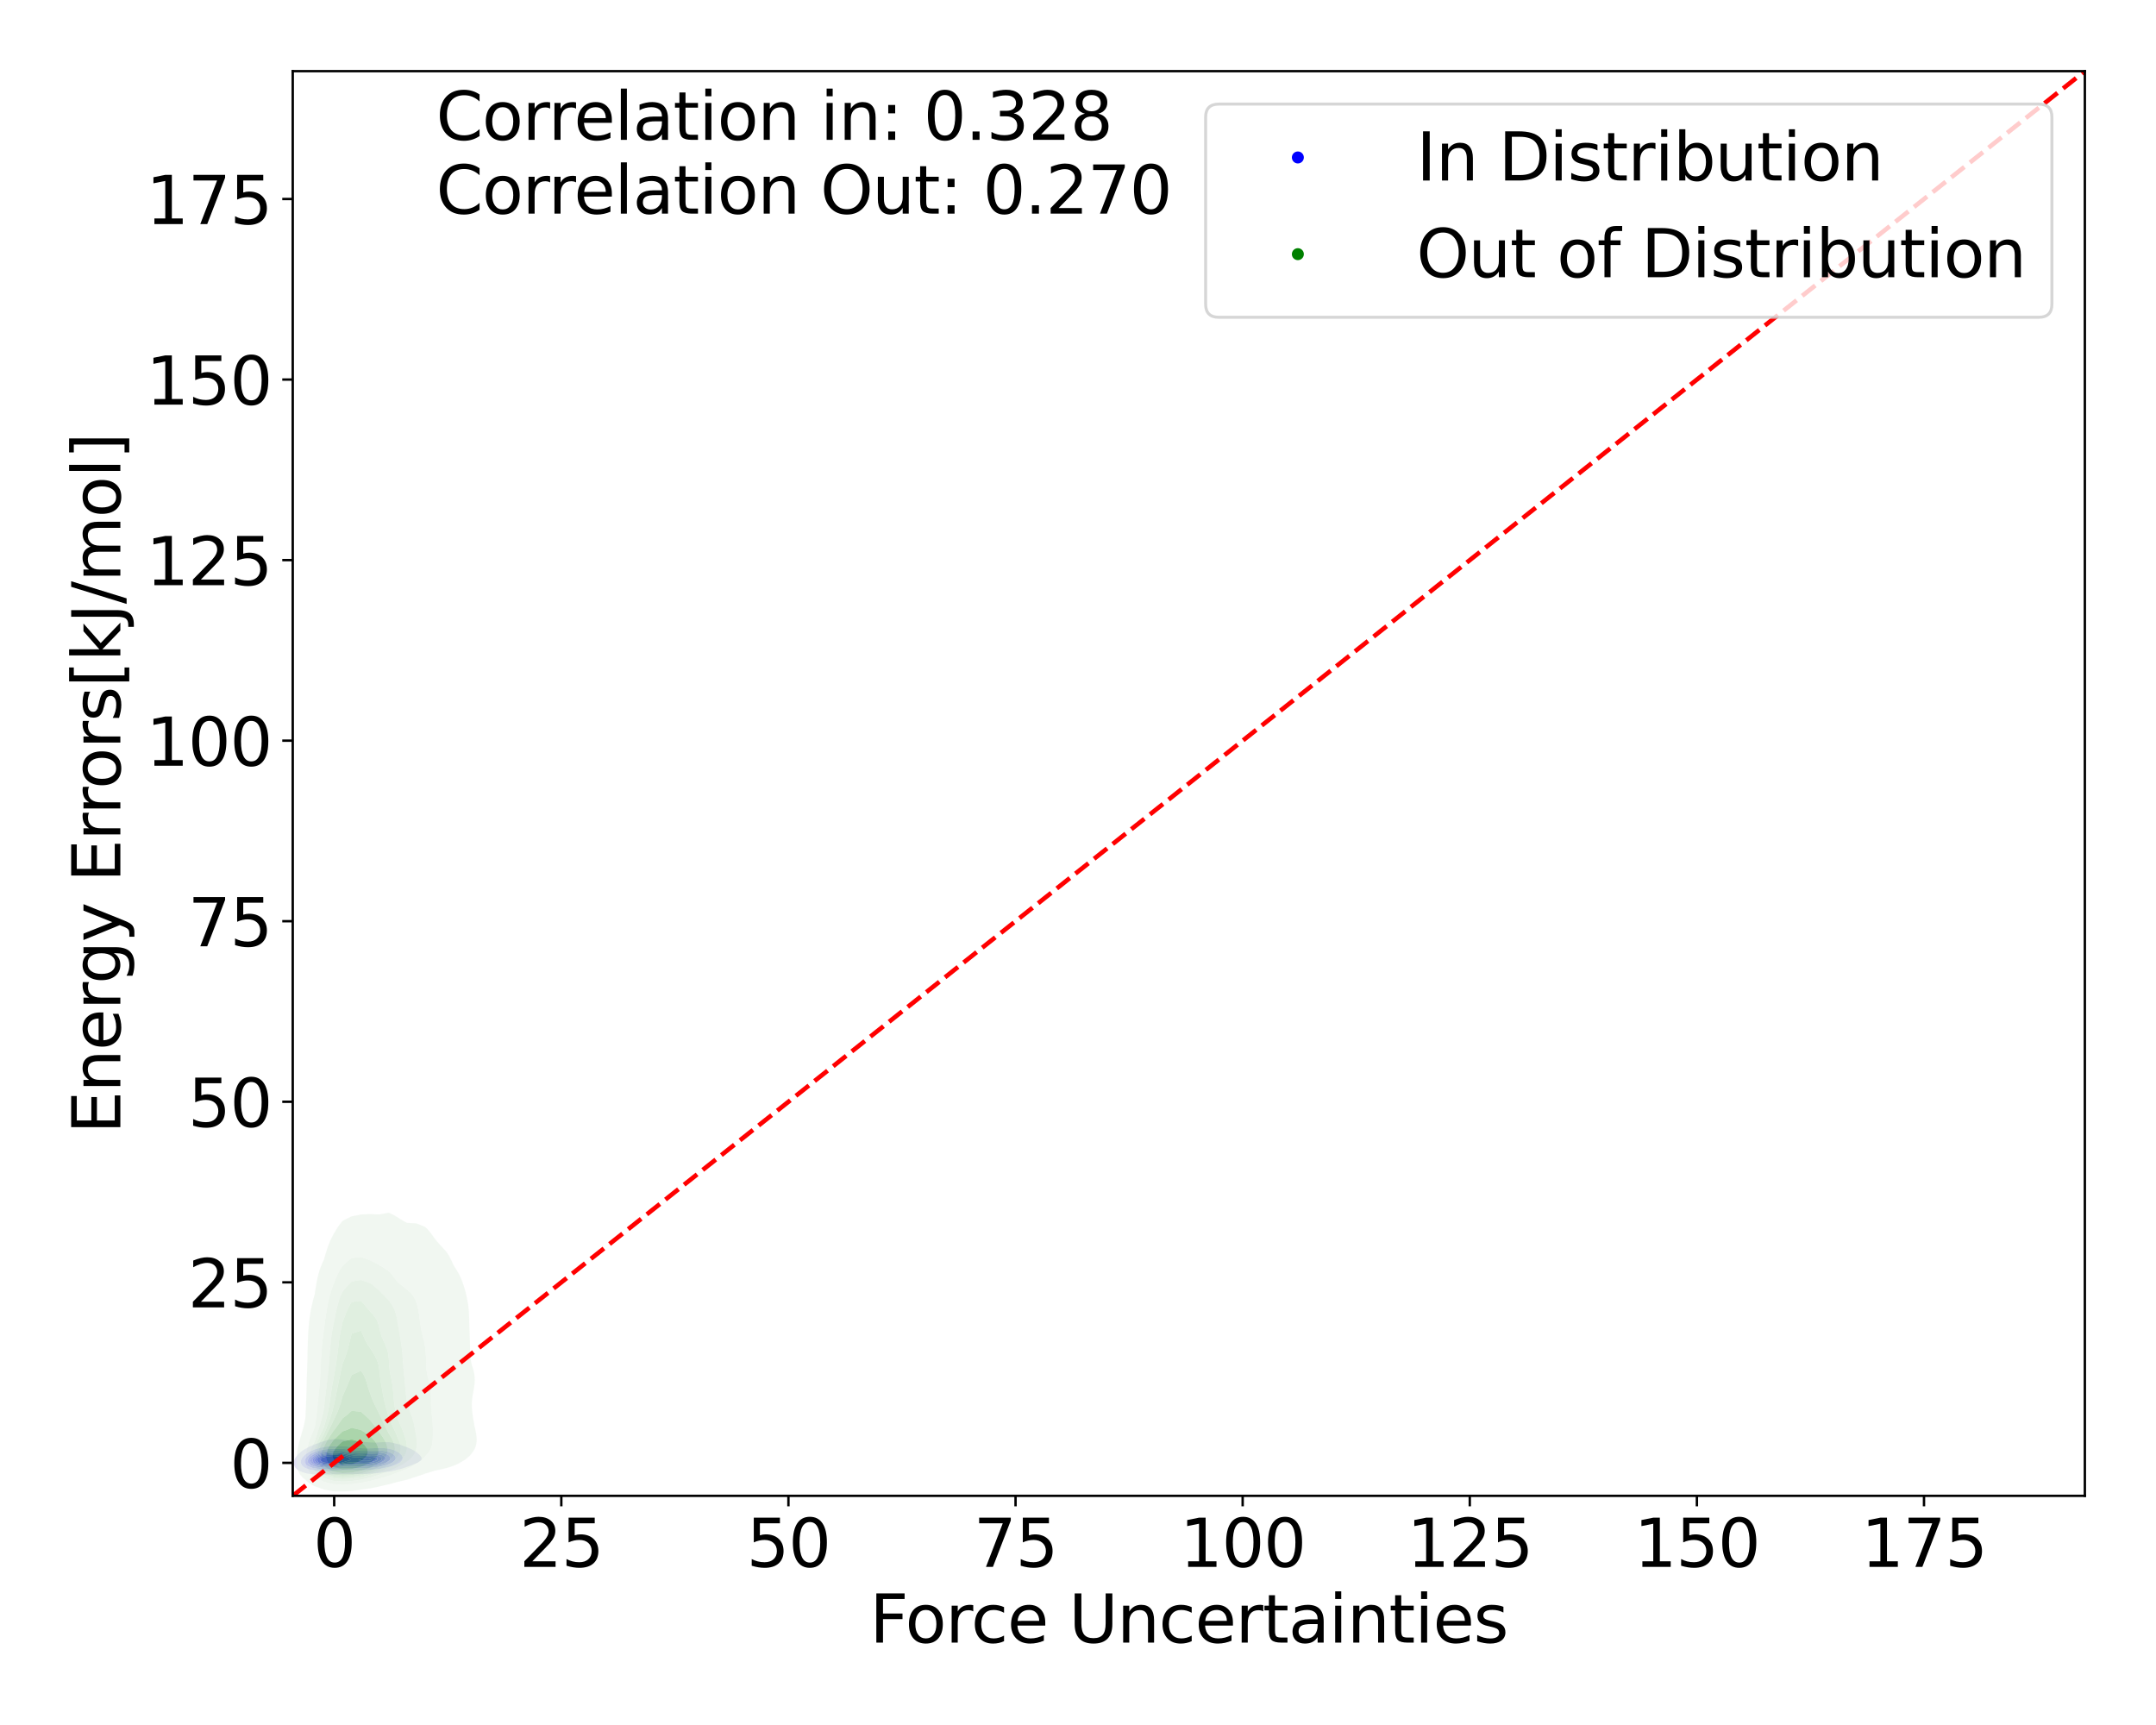 <?xml version="1.0" encoding="utf-8" standalone="no"?>
<!DOCTYPE svg PUBLIC "-//W3C//DTD SVG 1.1//EN"
  "http://www.w3.org/Graphics/SVG/1.1/DTD/svg11.dtd">
<svg xmlns:xlink="http://www.w3.org/1999/xlink" width="720pt" height="576pt" viewBox="0 0 720 576" xmlns="http://www.w3.org/2000/svg" version="1.1">
 <defs>
  <style type="text/css">*{stroke-linejoin: round; stroke-linecap: butt}</style>
 </defs>
 <g id="figure_1">
  <g id="patch_1">
   <path d="M 0 576 
L 720 576 
L 720 0 
L 0 0 
z
" style="fill: #ffffff"/>
  </g>
  <g id="axes_1">
   <g id="patch_2">
    <path d="M 97.76 499.48 
L 696.24 499.48 
L 696.24 23.76 
L 97.76 23.76 
z
" style="fill: #ffffff"/>
   </g>
   <g id="QuadContourSet_1">
    <path d="M 107.714 492.363 
L 108.287 492.364 
L 108.86 492.354 
L 108.86 492.354 
L 109.433 492.346 
L 110.006 492.333 
L 110.579 492.318 
L 111.152 492.299 
L 111.725 492.279 
L 112.298 492.259 
L 112.871 492.241 
L 113.444 492.226 
L 114.017 492.215 
L 114.59 492.209 
L 115.163 492.207 
L 115.736 492.21 
L 116.309 492.214 
L 116.882 492.219 
L 117.455 492.223 
L 118.028 492.225 
L 118.601 492.225 
L 119.174 492.221 
L 119.747 492.215 
L 120.32 492.206 
L 120.893 492.194 
L 121.466 492.179 
L 122.04 492.161 
L 122.613 492.138 
L 123.186 492.112 
L 123.759 492.08 
L 124.332 492.043 
L 124.905 491.999 
L 125.478 491.949 
L 126.051 491.889 
L 126.624 491.821 
L 127.197 491.741 
L 127.77 491.649 
L 128.283 491.555 
L 128.343 491.55 
L 128.916 491.491 
L 129.489 491.424 
L 130.062 491.346 
L 130.635 491.256 
L 131.208 491.15 
L 131.781 491.025 
L 132.354 490.876 
L 132.754 490.757 
L 132.927 490.722 
L 133.5 490.596 
L 134.073 490.445 
L 134.646 490.267 
L 135.219 490.058 
L 135.482 489.958 
L 135.792 489.856 
L 136.366 489.66 
L 136.939 489.446 
L 137.512 489.219 
L 137.674 489.159 
L 138.085 488.988 
L 138.658 488.751 
L 139.231 488.506 
L 139.571 488.36 
L 139.804 488.196 
L 140.377 487.785 
L 140.678 487.561 
L 140.838 486.762 
L 140.377 486.127 
L 140.269 485.963 
L 139.804 485.551 
L 139.379 485.164 
L 139.231 485.051 
L 138.658 484.629 
L 138.249 484.365 
L 138.085 484.271 
L 137.512 483.962 
L 136.939 483.698 
L 136.631 483.566 
L 136.366 483.447 
L 135.792 483.199 
L 135.219 482.981 
L 134.646 482.793 
L 134.565 482.768 
L 134.073 482.571 
L 133.5 482.369 
L 132.927 482.197 
L 132.354 482.054 
L 131.937 481.969 
L 131.781 481.92 
L 131.208 481.772 
L 130.635 481.664 
L 130.062 481.593 
L 129.489 481.554 
L 128.916 481.541 
L 128.343 481.549 
L 127.77 481.571 
L 127.197 481.602 
L 126.624 481.636 
L 126.051 481.667 
L 125.478 481.687 
L 124.905 481.692 
L 124.332 481.679 
L 123.759 481.649 
L 123.186 481.605 
L 122.613 481.553 
L 122.04 481.499 
L 121.466 481.446 
L 120.893 481.397 
L 120.32 481.351 
L 119.747 481.307 
L 119.174 481.266 
L 118.601 481.226 
L 118.028 481.185 
L 117.821 481.17 
L 117.455 481.126 
L 116.882 481.052 
L 116.309 480.973 
L 115.736 480.891 
L 115.163 480.808 
L 114.59 480.728 
L 114.017 480.654 
L 113.444 480.594 
L 112.871 480.552 
L 112.298 480.533 
L 111.725 480.54 
L 111.152 480.575 
L 110.579 480.64 
L 110.006 480.735 
L 109.433 480.863 
L 108.86 481.027 
L 108.457 481.17 
L 108.287 481.209 
L 107.714 481.359 
L 107.14 481.54 
L 106.567 481.758 
L 106.111 481.969 
L 105.994 482.001 
L 105.421 482.174 
L 104.848 482.39 
L 104.275 482.671 
L 104.104 482.768 
L 103.702 482.906 
L 103.129 483.154 
L 102.556 483.497 
L 102.453 483.566 
L 101.983 483.784 
L 101.41 484.143 
L 101.123 484.365 
L 100.837 484.543 
L 100.264 484.991 
L 100.075 485.164 
L 99.691 485.502 
L 99.26 485.963 
L 99.118 486.144 
L 98.659 486.762 
L 98.545 487.005 
L 98.257 487.561 
L 98.091 488.36 
L 98.162 489.159 
L 98.545 489.927 
L 98.561 489.958 
L 99.118 490.556 
L 99.37 490.757 
L 99.691 490.983 
L 100.264 491.294 
L 100.837 491.504 
L 101.015 491.555 
L 101.41 491.712 
L 101.983 491.887 
L 102.556 492.015 
L 103.129 492.11 
L 103.702 492.18 
L 104.275 492.234 
L 104.848 492.274 
L 105.421 492.304 
L 105.994 492.327 
L 106.567 492.343 
L 107.14 492.353 
L 107.272 492.354 
z
M 103.767 490.757 
L 103.702 490.745 
L 103.129 490.617 
L 102.556 490.439 
L 101.983 490.191 
L 101.578 489.958 
L 101.41 489.837 
L 100.837 489.297 
L 100.717 489.159 
L 100.421 488.36 
L 100.505 487.561 
L 100.837 486.915 
L 100.912 486.762 
L 101.41 486.178 
L 101.614 485.963 
L 101.983 485.642 
L 102.556 485.237 
L 102.672 485.164 
L 103.129 484.864 
L 103.702 484.569 
L 104.203 484.365 
L 104.275 484.328 
L 104.848 484.066 
L 105.421 483.862 
L 105.994 483.7 
L 106.567 483.57 
L 106.584 483.566 
L 107.14 483.401 
L 107.714 483.265 
L 108.287 483.155 
L 108.86 483.069 
L 109.433 483.001 
L 110.006 482.95 
L 110.579 482.913 
L 111.152 482.889 
L 111.725 482.875 
L 112.298 482.871 
L 112.871 482.875 
L 113.444 482.886 
L 114.017 482.904 
L 114.59 482.929 
L 115.163 482.963 
L 115.736 483.004 
L 116.309 483.054 
L 116.882 483.113 
L 117.455 483.178 
L 118.028 483.25 
L 118.601 483.324 
L 119.174 483.397 
L 119.747 483.466 
L 120.32 483.527 
L 120.784 483.566 
L 120.893 483.572 
L 121.466 483.594 
L 122.04 483.606 
L 122.613 483.61 
L 123.186 483.606 
L 123.759 483.597 
L 124.332 483.583 
L 124.905 483.566 
L 124.905 483.566 
L 125.478 483.54 
L 126.051 483.517 
L 126.624 483.503 
L 127.197 483.501 
L 127.77 483.516 
L 128.343 483.552 
L 128.476 483.566 
L 128.916 483.601 
L 129.489 483.67 
L 130.062 483.769 
L 130.635 483.902 
L 131.208 484.077 
L 131.781 484.299 
L 131.931 484.365 
L 132.354 484.558 
L 132.927 484.873 
L 133.37 485.164 
L 133.5 485.282 
L 134.073 485.848 
L 134.183 485.963 
L 134.505 486.762 
L 134.313 487.561 
L 134.073 487.816 
L 133.52 488.36 
L 133.5 488.372 
L 132.927 488.712 
L 132.354 488.998 
L 131.986 489.159 
L 131.781 489.241 
L 131.208 489.453 
L 130.635 489.632 
L 130.062 489.786 
L 129.489 489.917 
L 129.296 489.958 
L 128.916 490.056 
L 128.343 490.188 
L 127.77 490.301 
L 127.197 490.399 
L 126.624 490.483 
L 126.051 490.556 
L 125.478 490.618 
L 124.905 490.672 
L 124.332 490.718 
L 123.759 490.756 
L 123.757 490.757 
L 123.186 490.809 
L 122.613 490.852 
L 122.04 490.887 
L 121.466 490.914 
L 120.893 490.935 
L 120.32 490.949 
L 119.747 490.957 
L 119.174 490.959 
L 118.601 490.956 
L 118.028 490.949 
L 117.455 490.939 
L 116.882 490.929 
L 116.309 490.921 
L 115.736 490.918 
L 115.163 490.924 
L 114.59 490.94 
L 114.017 490.965 
L 113.444 490.999 
L 112.871 491.038 
L 112.298 491.079 
L 111.725 491.118 
L 111.152 491.153 
L 110.579 491.182 
L 110.006 491.205 
L 109.433 491.219 
L 108.86 491.225 
L 108.287 491.222 
L 107.714 491.211 
L 107.14 491.189 
L 106.567 491.157 
L 105.994 491.113 
L 105.421 491.054 
L 104.848 490.976 
L 104.275 490.874 
z
" clip-path="url(#p5b6a48da01)" style="fill: #e1e1f4"/>
    <path d="M 104.275 490.874 
L 104.848 490.976 
L 105.421 491.054 
L 105.994 491.113 
L 106.567 491.157 
L 107.14 491.189 
L 107.714 491.211 
L 108.287 491.222 
L 108.86 491.225 
L 109.433 491.219 
L 110.006 491.205 
L 110.579 491.182 
L 111.152 491.153 
L 111.725 491.118 
L 112.298 491.079 
L 112.871 491.038 
L 113.444 490.999 
L 114.017 490.965 
L 114.59 490.94 
L 115.163 490.924 
L 115.736 490.918 
L 116.309 490.921 
L 116.882 490.929 
L 117.455 490.939 
L 118.028 490.949 
L 118.601 490.956 
L 119.174 490.959 
L 119.747 490.957 
L 120.32 490.949 
L 120.893 490.935 
L 121.466 490.914 
L 122.04 490.887 
L 122.613 490.852 
L 123.186 490.809 
L 123.757 490.757 
L 123.759 490.756 
L 124.332 490.718 
L 124.905 490.672 
L 125.478 490.618 
L 126.051 490.556 
L 126.624 490.483 
L 127.197 490.399 
L 127.77 490.301 
L 128.343 490.188 
L 128.916 490.056 
L 129.296 489.958 
L 129.489 489.917 
L 130.062 489.786 
L 130.635 489.632 
L 131.208 489.453 
L 131.781 489.241 
L 131.986 489.159 
L 132.354 488.998 
L 132.927 488.712 
L 133.5 488.372 
L 133.52 488.36 
L 134.073 487.816 
L 134.313 487.561 
L 134.505 486.762 
L 134.183 485.963 
L 134.073 485.848 
L 133.5 485.282 
L 133.37 485.164 
L 132.927 484.873 
L 132.354 484.558 
L 131.931 484.365 
L 131.781 484.299 
L 131.208 484.077 
L 130.635 483.902 
L 130.062 483.769 
L 129.489 483.67 
L 128.916 483.601 
L 128.476 483.566 
L 128.343 483.552 
L 127.77 483.516 
L 127.197 483.501 
L 126.624 483.503 
L 126.051 483.517 
L 125.478 483.54 
L 124.905 483.566 
L 124.905 483.566 
L 124.332 483.583 
L 123.759 483.597 
L 123.186 483.606 
L 122.613 483.61 
L 122.04 483.606 
L 121.466 483.594 
L 120.893 483.572 
L 120.784 483.566 
L 120.32 483.527 
L 119.747 483.466 
L 119.174 483.397 
L 118.601 483.324 
L 118.028 483.25 
L 117.455 483.178 
L 116.882 483.113 
L 116.309 483.054 
L 115.736 483.004 
L 115.163 482.963 
L 114.59 482.929 
L 114.017 482.904 
L 113.444 482.886 
L 112.871 482.875 
L 112.298 482.871 
L 111.725 482.875 
L 111.152 482.889 
L 110.579 482.913 
L 110.006 482.95 
L 109.433 483.001 
L 108.86 483.069 
L 108.287 483.155 
L 107.714 483.265 
L 107.14 483.401 
L 106.584 483.566 
L 106.567 483.57 
L 105.994 483.7 
L 105.421 483.862 
L 104.848 484.066 
L 104.275 484.328 
L 104.203 484.365 
L 103.702 484.569 
L 103.129 484.864 
L 102.672 485.164 
L 102.556 485.237 
L 101.983 485.642 
L 101.614 485.963 
L 101.41 486.178 
L 100.912 486.762 
L 100.837 486.915 
L 100.505 487.561 
L 100.421 488.36 
L 100.717 489.159 
L 100.837 489.297 
L 101.41 489.837 
L 101.578 489.958 
L 101.983 490.191 
L 102.556 490.439 
L 103.129 490.617 
L 103.702 490.745 
L 103.767 490.757 
z
M 103.776 489.958 
L 103.702 489.934 
L 103.129 489.707 
L 102.556 489.384 
L 102.251 489.159 
L 101.983 488.782 
L 101.734 488.36 
L 101.742 487.561 
L 101.983 487.099 
L 102.156 486.762 
L 102.556 486.342 
L 102.969 485.963 
L 103.129 485.843 
L 103.702 485.468 
L 104.275 485.172 
L 104.293 485.164 
L 104.848 484.896 
L 105.421 484.678 
L 105.994 484.505 
L 106.567 484.365 
L 106.567 484.365 
L 107.14 484.211 
L 107.714 484.088 
L 108.287 483.991 
L 108.86 483.914 
L 109.433 483.854 
L 110.006 483.808 
L 110.579 483.775 
L 111.152 483.751 
L 111.725 483.738 
L 112.298 483.733 
L 112.871 483.738 
L 113.444 483.752 
L 114.017 483.775 
L 114.59 483.81 
L 115.163 483.855 
L 115.736 483.912 
L 116.309 483.979 
L 116.882 484.054 
L 117.455 484.134 
L 118.028 484.215 
L 118.601 484.291 
L 119.174 484.357 
L 119.264 484.365 
L 119.747 484.398 
L 120.32 484.424 
L 120.893 484.439 
L 121.466 484.443 
L 122.04 484.439 
L 122.613 484.428 
L 123.186 484.413 
L 123.759 484.396 
L 124.332 484.378 
L 124.805 484.365 
L 124.905 484.362 
L 125.478 484.347 
L 126.051 484.343 
L 126.624 484.354 
L 126.865 484.365 
L 127.197 484.379 
L 127.77 484.422 
L 128.343 484.491 
L 128.916 484.591 
L 129.489 484.729 
L 130.062 484.912 
L 130.635 485.15 
L 130.665 485.164 
L 131.208 485.503 
L 131.781 485.953 
L 131.793 485.963 
L 132.187 486.762 
L 131.952 487.561 
L 131.781 487.717 
L 131.208 488.199 
L 130.997 488.36 
L 130.635 488.54 
L 130.062 488.794 
L 129.489 489.01 
L 129.039 489.159 
L 128.916 489.197 
L 128.343 489.363 
L 127.77 489.506 
L 127.197 489.628 
L 126.624 489.734 
L 126.051 489.825 
L 125.478 489.903 
L 125.021 489.958 
L 124.905 489.975 
L 124.332 490.048 
L 123.759 490.109 
L 123.186 490.159 
L 122.613 490.199 
L 122.04 490.23 
L 121.466 490.253 
L 120.893 490.269 
L 120.32 490.277 
L 119.747 490.28 
L 119.174 490.276 
L 118.601 490.268 
L 118.028 490.257 
L 117.455 490.245 
L 116.882 490.235 
L 116.309 490.231 
L 115.736 490.236 
L 115.163 490.251 
L 114.59 490.278 
L 114.017 490.313 
L 113.444 490.355 
L 112.871 490.4 
L 112.298 490.444 
L 111.725 490.484 
L 111.152 490.519 
L 110.579 490.547 
L 110.006 490.566 
L 109.433 490.577 
L 108.86 490.578 
L 108.287 490.57 
L 107.714 490.551 
L 107.14 490.521 
L 106.567 490.479 
L 105.994 490.421 
L 105.421 490.345 
L 104.848 490.245 
L 104.275 490.111 
z
" clip-path="url(#p5b6a48da01)" style="fill: #c3c3f5"/>
    <path d="M 104.275 490.111 
L 104.848 490.245 
L 105.421 490.345 
L 105.994 490.421 
L 106.567 490.479 
L 107.14 490.521 
L 107.714 490.551 
L 108.287 490.57 
L 108.86 490.578 
L 109.433 490.577 
L 110.006 490.566 
L 110.579 490.547 
L 111.152 490.519 
L 111.725 490.484 
L 112.298 490.444 
L 112.871 490.4 
L 113.444 490.355 
L 114.017 490.313 
L 114.59 490.278 
L 115.163 490.251 
L 115.736 490.236 
L 116.309 490.231 
L 116.882 490.235 
L 117.455 490.245 
L 118.028 490.257 
L 118.601 490.268 
L 119.174 490.276 
L 119.747 490.28 
L 120.32 490.277 
L 120.893 490.269 
L 121.466 490.253 
L 122.04 490.23 
L 122.613 490.199 
L 123.186 490.159 
L 123.759 490.109 
L 124.332 490.048 
L 124.905 489.975 
L 125.021 489.958 
L 125.478 489.903 
L 126.051 489.825 
L 126.624 489.734 
L 127.197 489.628 
L 127.77 489.506 
L 128.343 489.363 
L 128.916 489.197 
L 129.039 489.159 
L 129.489 489.01 
L 130.062 488.794 
L 130.635 488.54 
L 130.997 488.36 
L 131.208 488.199 
L 131.781 487.717 
L 131.952 487.561 
L 132.187 486.762 
L 131.793 485.963 
L 131.781 485.953 
L 131.208 485.503 
L 130.665 485.164 
L 130.635 485.15 
L 130.062 484.912 
L 129.489 484.729 
L 128.916 484.591 
L 128.343 484.491 
L 127.77 484.422 
L 127.197 484.379 
L 126.865 484.365 
L 126.624 484.354 
L 126.051 484.343 
L 125.478 484.347 
L 124.905 484.362 
L 124.805 484.365 
L 124.332 484.378 
L 123.759 484.396 
L 123.186 484.413 
L 122.613 484.428 
L 122.04 484.439 
L 121.466 484.443 
L 120.893 484.439 
L 120.32 484.424 
L 119.747 484.398 
L 119.264 484.365 
L 119.174 484.357 
L 118.601 484.291 
L 118.028 484.215 
L 117.455 484.134 
L 116.882 484.054 
L 116.309 483.979 
L 115.736 483.912 
L 115.163 483.855 
L 114.59 483.81 
L 114.017 483.775 
L 113.444 483.752 
L 112.871 483.738 
L 112.298 483.733 
L 111.725 483.738 
L 111.152 483.751 
L 110.579 483.775 
L 110.006 483.808 
L 109.433 483.854 
L 108.86 483.914 
L 108.287 483.991 
L 107.714 484.088 
L 107.14 484.211 
L 106.567 484.365 
L 106.567 484.365 
L 105.994 484.505 
L 105.421 484.678 
L 104.848 484.896 
L 104.293 485.164 
L 104.275 485.172 
L 103.702 485.468 
L 103.129 485.843 
L 102.969 485.963 
L 102.556 486.342 
L 102.156 486.762 
L 101.983 487.099 
L 101.742 487.561 
L 101.734 488.36 
L 101.983 488.782 
L 102.251 489.159 
L 102.556 489.384 
L 103.129 489.707 
L 103.702 489.934 
L 103.776 489.958 
z
M 106.762 489.958 
L 106.567 489.938 
L 105.994 489.862 
L 105.421 489.761 
L 104.848 489.625 
L 104.275 489.441 
L 103.702 489.19 
L 103.644 489.159 
L 103.129 488.713 
L 102.825 488.36 
L 102.743 487.561 
L 103.129 486.844 
L 103.174 486.762 
L 103.702 486.284 
L 104.121 485.963 
L 104.275 485.868 
L 104.848 485.562 
L 105.421 485.318 
L 105.861 485.164 
L 105.994 485.115 
L 106.567 484.937 
L 107.14 484.795 
L 107.714 484.682 
L 108.287 484.592 
L 108.86 484.521 
L 109.433 484.465 
L 110.006 484.422 
L 110.579 484.39 
L 111.152 484.368 
L 111.289 484.365 
L 111.725 484.354 
L 112.298 484.351 
L 112.871 484.362 
L 112.947 484.365 
L 113.444 484.383 
L 114.017 484.415 
L 114.59 484.46 
L 115.163 484.519 
L 115.736 484.589 
L 116.309 484.668 
L 116.882 484.753 
L 117.455 484.836 
L 118.028 484.913 
L 118.601 484.978 
L 119.174 485.027 
L 119.747 485.059 
L 120.32 485.074 
L 120.893 485.075 
L 121.466 485.066 
L 122.04 485.048 
L 122.613 485.027 
L 123.186 485.004 
L 123.759 484.983 
L 124.332 484.967 
L 124.905 484.958 
L 125.478 484.96 
L 126.051 484.977 
L 126.624 485.013 
L 127.197 485.074 
L 127.77 485.164 
L 127.77 485.164 
L 128.343 485.304 
L 128.916 485.498 
L 129.489 485.757 
L 129.854 485.963 
L 130.062 486.231 
L 130.419 486.762 
L 130.156 487.561 
L 130.062 487.634 
L 129.489 488.05 
L 129.003 488.36 
L 128.916 488.396 
L 128.343 488.618 
L 127.77 488.808 
L 127.197 488.973 
L 126.624 489.116 
L 126.435 489.159 
L 126.051 489.24 
L 125.478 489.345 
L 124.905 489.434 
L 124.332 489.508 
L 123.759 489.569 
L 123.186 489.618 
L 122.613 489.657 
L 122.04 489.686 
L 121.466 489.706 
L 120.893 489.718 
L 120.32 489.722 
L 119.747 489.719 
L 119.174 489.71 
L 118.601 489.697 
L 118.028 489.682 
L 117.455 489.669 
L 116.882 489.662 
L 116.309 489.664 
L 115.736 489.678 
L 115.163 489.704 
L 114.59 489.741 
L 114.017 489.787 
L 113.444 489.837 
L 112.871 489.888 
L 112.298 489.937 
L 112.039 489.958 
L 111.725 489.987 
L 111.152 490.033 
L 110.579 490.068 
L 110.006 490.09 
L 109.433 490.1 
L 108.86 490.096 
L 108.287 490.079 
L 107.714 490.047 
L 107.14 490 
z
" clip-path="url(#p5b6a48da01)" style="fill: #a5a5f7"/>
    <path d="M 107.14 490 
L 107.714 490.047 
L 108.287 490.079 
L 108.86 490.096 
L 109.433 490.1 
L 110.006 490.09 
L 110.579 490.068 
L 111.152 490.033 
L 111.725 489.987 
L 112.039 489.958 
L 112.298 489.937 
L 112.871 489.888 
L 113.444 489.837 
L 114.017 489.787 
L 114.59 489.741 
L 115.163 489.704 
L 115.736 489.678 
L 116.309 489.664 
L 116.882 489.662 
L 117.455 489.669 
L 118.028 489.682 
L 118.601 489.697 
L 119.174 489.71 
L 119.747 489.719 
L 120.32 489.722 
L 120.893 489.718 
L 121.466 489.706 
L 122.04 489.686 
L 122.613 489.657 
L 123.186 489.618 
L 123.759 489.569 
L 124.332 489.508 
L 124.905 489.434 
L 125.478 489.345 
L 126.051 489.24 
L 126.435 489.159 
L 126.624 489.116 
L 127.197 488.973 
L 127.77 488.808 
L 128.343 488.618 
L 128.916 488.396 
L 129.003 488.36 
L 129.489 488.05 
L 130.062 487.634 
L 130.156 487.561 
L 130.419 486.762 
L 130.062 486.231 
L 129.854 485.963 
L 129.489 485.757 
L 128.916 485.498 
L 128.343 485.304 
L 127.77 485.164 
L 127.77 485.164 
L 127.197 485.074 
L 126.624 485.013 
L 126.051 484.977 
L 125.478 484.96 
L 124.905 484.958 
L 124.332 484.967 
L 123.759 484.983 
L 123.186 485.004 
L 122.613 485.027 
L 122.04 485.048 
L 121.466 485.066 
L 120.893 485.075 
L 120.32 485.074 
L 119.747 485.059 
L 119.174 485.027 
L 118.601 484.978 
L 118.028 484.913 
L 117.455 484.836 
L 116.882 484.753 
L 116.309 484.668 
L 115.736 484.589 
L 115.163 484.519 
L 114.59 484.46 
L 114.017 484.415 
L 113.444 484.383 
L 112.947 484.365 
L 112.871 484.362 
L 112.298 484.351 
L 111.725 484.354 
L 111.289 484.365 
L 111.152 484.368 
L 110.579 484.39 
L 110.006 484.422 
L 109.433 484.465 
L 108.86 484.521 
L 108.287 484.592 
L 107.714 484.682 
L 107.14 484.795 
L 106.567 484.937 
L 105.994 485.115 
L 105.861 485.164 
L 105.421 485.318 
L 104.848 485.562 
L 104.275 485.868 
L 104.121 485.963 
L 103.702 486.284 
L 103.174 486.762 
L 103.129 486.844 
L 102.743 487.561 
L 102.825 488.36 
L 103.129 488.713 
L 103.644 489.159 
L 103.702 489.19 
L 104.275 489.441 
L 104.848 489.625 
L 105.421 489.761 
L 105.994 489.862 
L 106.567 489.938 
L 106.762 489.958 
z
M 105.145 489.159 
L 104.848 489.032 
L 104.275 488.705 
L 103.837 488.36 
L 103.702 487.846 
L 103.638 487.561 
L 103.702 487.445 
L 104.092 486.762 
L 104.275 486.611 
L 104.848 486.199 
L 105.235 485.963 
L 105.421 485.873 
L 105.994 485.64 
L 106.567 485.453 
L 107.14 485.302 
L 107.714 485.181 
L 107.808 485.164 
L 108.287 485.076 
L 108.86 484.993 
L 109.433 484.928 
L 110.006 484.879 
L 110.579 484.844 
L 111.152 484.821 
L 111.725 484.812 
L 112.298 484.815 
L 112.871 484.833 
L 113.444 484.866 
L 114.017 484.915 
L 114.59 484.98 
L 115.163 485.061 
L 115.736 485.155 
L 115.79 485.164 
L 116.309 485.257 
L 116.882 485.36 
L 117.455 485.453 
L 118.028 485.53 
L 118.601 485.587 
L 119.174 485.623 
L 119.747 485.639 
L 120.32 485.638 
L 120.893 485.626 
L 121.466 485.607 
L 122.04 485.583 
L 122.613 485.559 
L 123.186 485.537 
L 123.759 485.521 
L 124.332 485.513 
L 124.905 485.519 
L 125.478 485.541 
L 126.051 485.587 
L 126.624 485.662 
L 127.197 485.774 
L 127.77 485.933 
L 127.856 485.963 
L 128.343 486.305 
L 128.826 486.762 
L 128.572 487.561 
L 128.343 487.709 
L 127.77 488.044 
L 127.197 488.342 
L 127.16 488.36 
L 126.624 488.523 
L 126.051 488.672 
L 125.478 488.8 
L 124.905 488.908 
L 124.332 488.999 
L 123.759 489.075 
L 123.186 489.136 
L 122.913 489.159 
L 122.613 489.181 
L 122.04 489.212 
L 121.466 489.231 
L 120.893 489.239 
L 120.32 489.238 
L 119.747 489.228 
L 119.174 489.212 
L 118.601 489.193 
L 118.028 489.173 
L 117.455 489.159 
L 117.455 489.159 
L 116.882 489.154 
L 116.653 489.159 
L 116.309 489.165 
L 115.736 489.191 
L 115.163 489.234 
L 114.59 489.289 
L 114.017 489.352 
L 113.444 489.419 
L 112.871 489.485 
L 112.298 489.545 
L 111.725 489.598 
L 111.152 489.64 
L 110.579 489.671 
L 110.006 489.689 
L 109.433 489.693 
L 108.86 489.684 
L 108.287 489.66 
L 107.714 489.62 
L 107.14 489.563 
L 106.567 489.485 
L 105.994 489.381 
L 105.421 489.243 
z
" clip-path="url(#p5b6a48da01)" style="fill: #8888f8"/>
    <path d="M 105.421 489.243 
L 105.994 489.381 
L 106.567 489.485 
L 107.14 489.563 
L 107.714 489.62 
L 108.287 489.66 
L 108.86 489.684 
L 109.433 489.693 
L 110.006 489.689 
L 110.579 489.671 
L 111.152 489.64 
L 111.725 489.598 
L 112.298 489.545 
L 112.871 489.485 
L 113.444 489.419 
L 114.017 489.352 
L 114.59 489.289 
L 115.163 489.234 
L 115.736 489.191 
L 116.309 489.165 
L 116.653 489.159 
L 116.882 489.154 
L 117.455 489.159 
L 117.455 489.159 
L 118.028 489.173 
L 118.601 489.193 
L 119.174 489.212 
L 119.747 489.228 
L 120.32 489.238 
L 120.893 489.239 
L 121.466 489.231 
L 122.04 489.212 
L 122.613 489.181 
L 122.913 489.159 
L 123.186 489.136 
L 123.759 489.075 
L 124.332 488.999 
L 124.905 488.908 
L 125.478 488.8 
L 126.051 488.672 
L 126.624 488.523 
L 127.16 488.36 
L 127.197 488.342 
L 127.77 488.044 
L 128.343 487.709 
L 128.572 487.561 
L 128.826 486.762 
L 128.343 486.305 
L 127.856 485.963 
L 127.77 485.933 
L 127.197 485.774 
L 126.624 485.662 
L 126.051 485.587 
L 125.478 485.541 
L 124.905 485.519 
L 124.332 485.513 
L 123.759 485.521 
L 123.186 485.537 
L 122.613 485.559 
L 122.04 485.583 
L 121.466 485.607 
L 120.893 485.626 
L 120.32 485.638 
L 119.747 485.639 
L 119.174 485.623 
L 118.601 485.587 
L 118.028 485.53 
L 117.455 485.453 
L 116.882 485.36 
L 116.309 485.257 
L 115.79 485.164 
L 115.736 485.155 
L 115.163 485.061 
L 114.59 484.98 
L 114.017 484.915 
L 113.444 484.866 
L 112.871 484.833 
L 112.298 484.815 
L 111.725 484.812 
L 111.152 484.821 
L 110.579 484.844 
L 110.006 484.879 
L 109.433 484.928 
L 108.86 484.993 
L 108.287 485.076 
L 107.808 485.164 
L 107.714 485.181 
L 107.14 485.302 
L 106.567 485.453 
L 105.994 485.64 
L 105.421 485.873 
L 105.235 485.963 
L 104.848 486.199 
L 104.275 486.611 
L 104.092 486.762 
L 103.702 487.445 
L 103.638 487.561 
L 103.702 487.846 
L 103.837 488.36 
L 104.275 488.705 
L 104.848 489.032 
L 105.145 489.159 
z
M 106.586 489.159 
L 106.567 489.155 
L 105.994 489.003 
L 105.421 488.795 
L 104.848 488.508 
L 104.62 488.36 
L 104.298 487.561 
L 104.779 486.762 
L 104.848 486.711 
L 105.421 486.339 
L 105.994 486.031 
L 106.144 485.963 
L 106.567 485.813 
L 107.14 485.647 
L 107.714 485.515 
L 108.287 485.409 
L 108.86 485.325 
L 109.433 485.259 
L 110.006 485.209 
L 110.579 485.174 
L 110.824 485.164 
L 111.152 485.151 
L 111.725 485.143 
L 112.298 485.151 
L 112.603 485.164 
L 112.871 485.176 
L 113.444 485.218 
L 114.017 485.28 
L 114.59 485.362 
L 115.163 485.46 
L 115.736 485.571 
L 116.309 485.686 
L 116.882 485.797 
L 117.455 485.894 
L 117.978 485.963 
L 118.028 485.972 
L 118.601 486.037 
L 119.174 486.069 
L 119.747 486.074 
L 120.32 486.06 
L 120.893 486.034 
L 121.466 486 
L 122.04 485.963 
L 122.043 485.963 
L 122.613 485.936 
L 123.186 485.915 
L 123.759 485.903 
L 124.332 485.904 
L 124.905 485.922 
L 125.478 485.963 
L 125.478 485.963 
L 126.051 486.072 
L 126.624 486.25 
L 127.197 486.517 
L 127.578 486.762 
L 127.376 487.561 
L 127.197 487.659 
L 126.624 487.944 
L 126.051 488.197 
L 125.637 488.36 
L 125.478 488.398 
L 124.905 488.516 
L 124.332 488.613 
L 123.759 488.692 
L 123.186 488.753 
L 122.613 488.797 
L 122.04 488.827 
L 121.466 488.843 
L 120.893 488.845 
L 120.32 488.836 
L 119.747 488.817 
L 119.174 488.791 
L 118.601 488.764 
L 118.028 488.741 
L 117.455 488.731 
L 116.882 488.737 
L 116.309 488.763 
L 115.736 488.809 
L 115.163 488.872 
L 114.59 488.947 
L 114.017 489.028 
L 113.444 489.112 
L 113.116 489.159 
L 112.871 489.191 
L 112.298 489.259 
L 111.725 489.318 
L 111.152 489.364 
L 110.579 489.396 
L 110.006 489.413 
L 109.433 489.414 
L 108.86 489.4 
L 108.287 489.368 
L 107.714 489.319 
L 107.14 489.249 
z
" clip-path="url(#p5b6a48da01)" style="fill: #6e6ef9"/>
    <path d="M 107.14 489.249 
L 107.714 489.319 
L 108.287 489.368 
L 108.86 489.4 
L 109.433 489.414 
L 110.006 489.413 
L 110.579 489.396 
L 111.152 489.364 
L 111.725 489.318 
L 112.298 489.259 
L 112.871 489.191 
L 113.116 489.159 
L 113.444 489.112 
L 114.017 489.028 
L 114.59 488.947 
L 115.163 488.872 
L 115.736 488.809 
L 116.309 488.763 
L 116.882 488.737 
L 117.455 488.731 
L 118.028 488.741 
L 118.601 488.764 
L 119.174 488.791 
L 119.747 488.817 
L 120.32 488.836 
L 120.893 488.845 
L 121.466 488.843 
L 122.04 488.827 
L 122.613 488.797 
L 123.186 488.753 
L 123.759 488.692 
L 124.332 488.613 
L 124.905 488.516 
L 125.478 488.398 
L 125.637 488.36 
L 126.051 488.197 
L 126.624 487.944 
L 127.197 487.659 
L 127.376 487.561 
L 127.578 486.762 
L 127.197 486.517 
L 126.624 486.25 
L 126.051 486.072 
L 125.478 485.963 
L 125.478 485.963 
L 124.905 485.922 
L 124.332 485.904 
L 123.759 485.903 
L 123.186 485.915 
L 122.613 485.936 
L 122.043 485.963 
L 122.04 485.963 
L 121.466 486 
L 120.893 486.034 
L 120.32 486.06 
L 119.747 486.074 
L 119.174 486.069 
L 118.601 486.037 
L 118.028 485.972 
L 117.978 485.963 
L 117.455 485.894 
L 116.882 485.797 
L 116.309 485.686 
L 115.736 485.571 
L 115.163 485.46 
L 114.59 485.362 
L 114.017 485.28 
L 113.444 485.218 
L 112.871 485.176 
L 112.603 485.164 
L 112.298 485.151 
L 111.725 485.143 
L 111.152 485.151 
L 110.824 485.164 
L 110.579 485.174 
L 110.006 485.209 
L 109.433 485.259 
L 108.86 485.325 
L 108.287 485.409 
L 107.714 485.515 
L 107.14 485.647 
L 106.567 485.813 
L 106.144 485.963 
L 105.994 486.031 
L 105.421 486.339 
L 104.848 486.711 
L 104.779 486.762 
L 104.298 487.561 
L 104.62 488.36 
L 104.848 488.508 
L 105.421 488.795 
L 105.994 489.003 
L 106.567 489.155 
L 106.586 489.159 
z
M 105.499 488.36 
L 105.421 488.261 
L 105.008 487.561 
L 105.421 486.914 
L 105.526 486.762 
L 105.994 486.496 
L 106.567 486.225 
L 107.14 486.002 
L 107.261 485.963 
L 107.714 485.851 
L 108.287 485.737 
L 108.86 485.647 
L 109.433 485.577 
L 110.006 485.525 
L 110.579 485.49 
L 111.152 485.47 
L 111.725 485.467 
L 112.298 485.482 
L 112.871 485.516 
L 113.444 485.572 
L 114.017 485.649 
L 114.59 485.746 
L 115.163 485.862 
L 115.626 485.963 
L 115.736 486 
L 116.309 486.186 
L 116.882 486.347 
L 117.455 486.471 
L 118.028 486.552 
L 118.601 486.594 
L 119.174 486.603 
L 119.747 486.588 
L 120.32 486.559 
L 120.893 486.522 
L 121.466 486.483 
L 122.04 486.447 
L 122.613 486.418 
L 123.186 486.402 
L 123.759 486.404 
L 124.332 486.432 
L 124.905 486.494 
L 125.478 486.604 
L 126.008 486.762 
L 125.987 487.561 
L 125.478 487.761 
L 124.905 487.956 
L 124.332 488.122 
L 123.759 488.261 
L 123.257 488.36 
L 123.186 488.367 
L 122.613 488.409 
L 122.04 488.434 
L 121.466 488.442 
L 120.893 488.436 
L 120.32 488.418 
L 119.747 488.39 
L 119.213 488.36 
L 119.174 488.355 
L 118.601 488.287 
L 118.028 488.245 
L 117.455 488.242 
L 116.882 488.281 
L 116.309 488.36 
L 116.309 488.36 
L 115.736 488.423 
L 115.163 488.504 
L 114.59 488.595 
L 114.017 488.692 
L 113.444 488.787 
L 112.871 488.877 
L 112.298 488.958 
L 111.725 489.026 
L 111.152 489.079 
L 110.579 489.115 
L 110.006 489.133 
L 109.433 489.13 
L 108.86 489.107 
L 108.287 489.061 
L 107.714 488.991 
L 107.14 488.891 
L 106.567 488.755 
L 105.994 488.572 
z
" clip-path="url(#p5b6a48da01)" style="fill: #5a5afa"/>
    <path d="M 105.994 488.572 
L 106.567 488.755 
L 107.14 488.891 
L 107.714 488.991 
L 108.287 489.061 
L 108.86 489.107 
L 109.433 489.13 
L 110.006 489.133 
L 110.579 489.115 
L 111.152 489.079 
L 111.725 489.026 
L 112.298 488.958 
L 112.871 488.877 
L 113.444 488.787 
L 114.017 488.692 
L 114.59 488.595 
L 115.163 488.504 
L 115.736 488.423 
L 116.309 488.36 
L 116.309 488.36 
L 116.882 488.281 
L 117.455 488.242 
L 118.028 488.245 
L 118.601 488.287 
L 119.174 488.355 
L 119.213 488.36 
L 119.747 488.39 
L 120.32 488.418 
L 120.893 488.436 
L 121.466 488.442 
L 122.04 488.434 
L 122.613 488.409 
L 123.186 488.367 
L 123.257 488.36 
L 123.759 488.261 
L 124.332 488.122 
L 124.905 487.956 
L 125.478 487.761 
L 125.987 487.561 
L 126.008 486.762 
L 125.478 486.604 
L 124.905 486.494 
L 124.332 486.432 
L 123.759 486.404 
L 123.186 486.402 
L 122.613 486.418 
L 122.04 486.447 
L 121.466 486.483 
L 120.893 486.522 
L 120.32 486.559 
L 119.747 486.588 
L 119.174 486.603 
L 118.601 486.594 
L 118.028 486.552 
L 117.455 486.471 
L 116.882 486.347 
L 116.309 486.186 
L 115.736 486 
L 115.626 485.963 
L 115.163 485.862 
L 114.59 485.746 
L 114.017 485.649 
L 113.444 485.572 
L 112.871 485.516 
L 112.298 485.482 
L 111.725 485.467 
L 111.152 485.47 
L 110.579 485.49 
L 110.006 485.525 
L 109.433 485.577 
L 108.86 485.647 
L 108.287 485.737 
L 107.714 485.851 
L 107.261 485.963 
L 107.14 486.002 
L 106.567 486.225 
L 105.994 486.496 
L 105.526 486.762 
L 105.421 486.914 
L 105.008 487.561 
L 105.421 488.261 
L 105.499 488.36 
z
M 106.41 488.36 
L 105.994 487.969 
L 105.679 487.561 
L 105.994 487.104 
L 106.253 486.762 
L 106.567 486.609 
L 107.14 486.377 
L 107.714 486.187 
L 108.287 486.033 
L 108.607 485.963 
L 108.86 485.922 
L 109.433 485.849 
L 110.006 485.795 
L 110.579 485.759 
L 111.152 485.742 
L 111.725 485.743 
L 112.298 485.764 
L 112.871 485.807 
L 113.444 485.873 
L 114.017 485.963 
L 114.017 485.963 
L 114.59 486.132 
L 115.163 486.327 
L 115.736 486.529 
L 116.309 486.718 
L 116.468 486.762 
L 116.882 487.383 
L 117.14 487.561 
L 116.882 487.602 
L 116.309 487.735 
L 115.736 487.894 
L 115.163 488.068 
L 114.59 488.25 
L 114.256 488.36 
L 114.017 488.404 
L 113.444 488.51 
L 112.871 488.608 
L 112.298 488.693 
L 111.725 488.764 
L 111.152 488.817 
L 110.579 488.851 
L 110.006 488.864 
L 109.433 488.855 
L 108.86 488.824 
L 108.287 488.769 
L 107.714 488.686 
L 107.14 488.57 
L 106.567 488.415 
z
M 119.582 487.561 
L 119.747 487.528 
L 120.32 487.403 
L 120.893 487.282 
L 121.466 487.174 
L 122.04 487.087 
L 122.613 487.037 
L 123.186 487.057 
L 123.759 487.218 
L 124.199 487.561 
L 123.759 487.652 
L 123.186 487.737 
L 122.613 487.788 
L 122.04 487.805 
L 121.466 487.789 
L 120.893 487.741 
L 120.32 487.668 
L 119.747 487.583 
z
" clip-path="url(#p5b6a48da01)" style="fill: #4646fb"/>
    <path d="M 106.567 488.415 
L 107.14 488.57 
L 107.714 488.686 
L 108.287 488.769 
L 108.86 488.824 
L 109.433 488.855 
L 110.006 488.864 
L 110.579 488.851 
L 111.152 488.817 
L 111.725 488.764 
L 112.298 488.693 
L 112.871 488.608 
L 113.444 488.51 
L 114.017 488.404 
L 114.256 488.36 
L 114.59 488.25 
L 115.163 488.068 
L 115.736 487.894 
L 116.309 487.735 
L 116.882 487.602 
L 117.14 487.561 
L 116.882 487.383 
L 116.468 486.762 
L 116.309 486.718 
L 115.736 486.529 
L 115.163 486.327 
L 114.59 486.132 
L 114.017 485.963 
L 114.017 485.963 
L 113.444 485.873 
L 112.871 485.807 
L 112.298 485.764 
L 111.725 485.743 
L 111.152 485.742 
L 110.579 485.759 
L 110.006 485.795 
L 109.433 485.849 
L 108.86 485.922 
L 108.607 485.963 
L 108.287 486.033 
L 107.714 486.187 
L 107.14 486.377 
L 106.567 486.609 
L 106.253 486.762 
L 105.994 487.104 
L 105.679 487.561 
L 105.994 487.969 
L 106.41 488.36 
z
M 108.218 488.36 
L 107.714 488.164 
L 107.14 487.844 
L 106.774 487.561 
L 107.14 487.129 
L 107.491 486.762 
L 107.714 486.686 
L 108.287 486.525 
L 108.86 486.398 
L 109.433 486.3 
L 110.006 486.229 
L 110.579 486.184 
L 111.152 486.167 
L 111.725 486.179 
L 112.298 486.226 
L 112.871 486.311 
L 113.444 486.437 
L 114.017 486.604 
L 114.471 486.762 
L 114.59 487.561 
L 114.017 487.773 
L 113.444 487.972 
L 112.871 488.153 
L 112.298 488.314 
L 112.099 488.36 
L 111.725 488.408 
L 111.152 488.461 
L 110.579 488.492 
L 110.006 488.499 
L 109.433 488.483 
L 108.86 488.441 
L 108.287 488.371 
z
M 119.747 487.583 
L 120.32 487.668 
L 120.893 487.741 
L 121.466 487.789 
L 122.04 487.805 
L 122.613 487.788 
L 123.186 487.737 
L 123.759 487.652 
L 124.199 487.561 
L 123.759 487.218 
L 123.186 487.057 
L 122.613 487.037 
L 122.04 487.087 
L 121.466 487.174 
L 120.893 487.282 
L 120.32 487.403 
L 119.747 487.528 
L 119.582 487.561 
z
" clip-path="url(#p5b6a48da01)" style="fill: #3131fd"/>
    <path d="M 108.287 488.371 
L 108.86 488.441 
L 109.433 488.483 
L 110.006 488.499 
L 110.579 488.492 
L 111.152 488.461 
L 111.725 488.408 
L 112.099 488.36 
L 112.298 488.314 
L 112.871 488.153 
L 113.444 487.972 
L 114.017 487.773 
L 114.59 487.561 
L 114.471 486.762 
L 114.017 486.604 
L 113.444 486.437 
L 112.871 486.311 
L 112.298 486.226 
L 111.725 486.179 
L 111.152 486.167 
L 110.579 486.184 
L 110.006 486.229 
L 109.433 486.3 
L 108.86 486.398 
L 108.287 486.525 
L 107.714 486.686 
L 107.491 486.762 
L 107.14 487.129 
L 106.774 487.561 
L 107.14 487.844 
L 107.714 488.164 
L 108.218 488.36 
z
" clip-path="url(#p5b6a48da01)" style="fill: #1212fe"/>
   </g>
   <g id="QuadContourSet_2">
    <path d="M 108.176 497.37 
L 111.265 497.955 
L 114.354 498.037 
L 117.444 497.867 
L 120.533 497.445 
L 121.262 497.303 
L 123.622 497.002 
L 126.711 496.356 
L 127.835 496.065 
L 129.8 495.655 
L 132.779 494.827 
L 132.889 494.8 
L 135.978 494.076 
L 137.491 493.59 
L 139.067 493.08 
L 141.231 492.352 
L 142.156 492.007 
L 145.085 491.115 
L 145.245 491.059 
L 148.334 490.41 
L 150.176 489.877 
L 151.423 489.46 
L 153.255 488.64 
L 154.512 487.881 
L 155.32 487.402 
L 156.819 486.165 
L 157.601 485.182 
L 157.839 484.927 
L 158.596 483.69 
L 159.008 482.452 
L 159.179 481.215 
L 159.163 479.977 
L 159.002 478.739 
L 158.754 477.502 
L 158.486 476.264 
L 158.243 475.027 
L 158.038 473.789 
L 157.86 472.552 
L 157.709 471.314 
L 157.601 470.077 
L 157.601 470.077 
L 157.577 468.839 
L 157.601 468.116 
L 157.626 467.602 
L 157.779 466.364 
L 157.993 465.127 
L 158.222 463.889 
L 158.416 462.651 
L 158.531 461.414 
L 158.535 460.176 
L 158.413 458.939 
L 158.163 457.701 
L 157.793 456.464 
L 157.601 455.905 
L 157.438 455.226 
L 157.21 453.989 
L 157.071 452.751 
L 157.001 451.514 
L 156.969 450.276 
L 156.95 449.038 
L 156.927 447.801 
L 156.892 446.563 
L 156.847 445.326 
L 156.797 444.088 
L 156.748 442.851 
L 156.708 441.613 
L 156.676 440.376 
L 156.64 439.138 
L 156.579 437.901 
L 156.472 436.663 
L 156.31 435.426 
L 156.095 434.188 
L 155.836 432.95 
L 155.542 431.713 
L 155.211 430.475 
L 154.832 429.238 
L 154.512 428.339 
L 154.397 428 
L 153.917 426.763 
L 153.322 425.525 
L 152.606 424.288 
L 151.836 423.05 
L 151.423 422.341 
L 151.167 421.813 
L 150.592 420.575 
L 149.965 419.338 
L 149.157 418.1 
L 148.334 417.183 
L 148.049 416.862 
L 146.91 415.625 
L 145.814 414.387 
L 145.245 413.653 
L 144.881 413.15 
L 143.999 411.912 
L 142.987 410.675 
L 142.156 409.824 
L 141.426 409.437 
L 139.067 408.51 
L 135.978 408.336 
L 135.658 408.2 
L 133.469 406.962 
L 132.889 406.539 
L 131.498 405.725 
L 129.8 404.933 
L 126.711 405.528 
L 123.622 405.39 
L 120.533 405.527 
L 119.623 405.725 
L 117.444 406.14 
L 115.785 406.962 
L 114.354 407.708 
L 113.955 408.2 
L 113.032 409.437 
L 112.223 410.675 
L 111.496 411.912 
L 111.265 412.319 
L 110.827 413.15 
L 110.238 414.387 
L 109.735 415.625 
L 109.298 416.862 
L 108.905 418.1 
L 108.535 419.338 
L 108.18 420.575 
L 108.176 420.586 
L 107.603 421.813 
L 107.099 423.05 
L 106.673 424.288 
L 106.317 425.525 
L 106.019 426.763 
L 105.765 428 
L 105.542 429.238 
L 105.344 430.475 
L 105.163 431.713 
L 105.087 432.255 
L 104.879 432.95 
L 104.535 434.188 
L 104.231 435.426 
L 103.965 436.663 
L 103.733 437.901 
L 103.533 439.138 
L 103.361 440.376 
L 103.215 441.613 
L 103.095 442.851 
L 102.997 444.088 
L 102.921 445.326 
L 102.86 446.563 
L 102.812 447.801 
L 102.773 449.038 
L 102.74 450.276 
L 102.71 451.514 
L 102.682 452.751 
L 102.652 453.989 
L 102.619 455.226 
L 102.584 456.464 
L 102.544 457.701 
L 102.502 458.939 
L 102.461 460.176 
L 102.423 461.414 
L 102.393 462.651 
L 102.366 463.889 
L 102.337 465.127 
L 102.299 466.364 
L 102.249 467.602 
L 102.193 468.839 
L 102.136 470.077 
L 102.083 471.314 
L 102.031 472.552 
L 101.998 473.234 
L 101.921 473.789 
L 101.698 475.027 
L 101.415 476.264 
L 101.078 477.502 
L 100.711 478.739 
L 100.341 479.977 
L 99.995 481.215 
L 99.692 482.452 
L 99.446 483.69 
L 99.262 484.927 
L 99.143 486.165 
L 99.091 487.402 
L 99.12 488.64 
L 99.255 489.877 
L 99.556 491.115 
L 100.148 492.352 
L 101.3 493.59 
L 101.998 494.111 
L 102.637 494.827 
L 104.663 496.065 
L 105.087 496.275 
L 107.978 497.303 
z
M 108.361 494.827 
L 108.176 494.781 
L 105.771 493.59 
L 105.087 493.024 
L 104.198 492.352 
L 103.138 491.115 
L 102.587 489.877 
L 102.315 488.64 
L 102.217 487.402 
L 102.24 486.165 
L 102.363 484.927 
L 102.577 483.69 
L 102.881 482.452 
L 103.267 481.215 
L 103.722 479.977 
L 104.218 478.739 
L 104.727 477.502 
L 105.087 476.562 
L 105.146 476.264 
L 105.348 475.027 
L 105.526 473.789 
L 105.681 472.552 
L 105.819 471.314 
L 105.947 470.077 
L 106.073 468.839 
L 106.201 467.602 
L 106.331 466.364 
L 106.46 465.127 
L 106.586 463.889 
L 106.708 462.651 
L 106.821 461.414 
L 106.921 460.176 
L 107.002 458.939 
L 107.065 457.701 
L 107.116 456.464 
L 107.162 455.226 
L 107.214 453.989 
L 107.279 452.751 
L 107.359 451.514 
L 107.456 450.276 
L 107.567 449.038 
L 107.692 447.801 
L 107.83 446.563 
L 107.987 445.326 
L 108.17 444.088 
L 108.176 444.05 
L 108.316 442.851 
L 108.479 441.613 
L 108.656 440.376 
L 108.843 439.138 
L 109.038 437.901 
L 109.244 436.663 
L 109.472 435.426 
L 109.733 434.188 
L 110.035 432.95 
L 110.383 431.713 
L 110.779 430.475 
L 111.223 429.238 
L 111.265 429.123 
L 111.677 428 
L 112.178 426.763 
L 112.741 425.525 
L 113.39 424.288 
L 114.155 423.05 
L 114.354 422.759 
L 115.345 421.813 
L 116.791 420.575 
L 117.444 420.073 
L 120.533 419.765 
L 122.925 420.575 
L 123.622 420.838 
L 125.482 421.813 
L 126.711 422.475 
L 127.699 423.05 
L 129.585 424.288 
L 129.8 424.453 
L 130.791 425.525 
L 131.756 426.763 
L 132.692 428 
L 132.889 428.238 
L 134.207 429.238 
L 135.718 430.475 
L 135.978 430.715 
L 137.128 431.713 
L 138.113 432.95 
L 138.764 434.188 
L 139.067 435.038 
L 139.214 435.426 
L 139.557 436.663 
L 139.799 437.901 
L 139.978 439.138 
L 140.131 440.376 
L 140.288 441.613 
L 140.474 442.851 
L 140.702 444.088 
L 140.975 445.326 
L 141.275 446.563 
L 141.575 447.801 
L 141.836 449.038 
L 142.033 450.276 
L 142.156 451.514 
L 142.156 451.514 
L 142.237 452.751 
L 142.273 453.989 
L 142.298 455.226 
L 142.349 456.464 
L 142.467 457.701 
L 142.678 458.939 
L 142.973 460.176 
L 143.299 461.414 
L 143.588 462.651 
L 143.791 463.889 
L 143.896 465.127 
L 143.927 466.364 
L 143.923 467.602 
L 143.931 468.839 
L 143.982 470.077 
L 144.085 471.314 
L 144.224 472.552 
L 144.363 473.789 
L 144.471 475.027 
L 144.534 476.264 
L 144.559 477.502 
L 144.56 478.739 
L 144.534 479.977 
L 144.457 481.215 
L 144.27 482.452 
L 143.895 483.69 
L 143.215 484.927 
L 142.156 486.062 
L 142.092 486.165 
L 140.969 487.402 
L 139.155 488.64 
L 139.067 488.687 
L 137.124 489.877 
L 135.978 490.398 
L 134.358 491.115 
L 132.889 491.65 
L 131.041 492.352 
L 129.8 492.774 
L 127.103 493.59 
L 126.711 493.709 
L 123.622 494.544 
L 122.02 494.827 
L 120.533 495.154 
L 117.444 495.582 
L 114.354 495.737 
L 111.265 495.586 
z
" clip-path="url(#p5b6a48da01)" style="fill: #e5f0e5; fill-opacity: 0.5"/>
    <path d="M 111.265 495.586 
L 114.354 495.737 
L 117.444 495.582 
L 120.533 495.154 
L 122.02 494.827 
L 123.622 494.544 
L 126.711 493.709 
L 127.103 493.59 
L 129.8 492.774 
L 131.041 492.352 
L 132.889 491.65 
L 134.358 491.115 
L 135.978 490.398 
L 137.124 489.877 
L 139.067 488.687 
L 139.155 488.64 
L 140.969 487.402 
L 142.092 486.165 
L 142.156 486.062 
L 143.215 484.927 
L 143.895 483.69 
L 144.27 482.452 
L 144.457 481.215 
L 144.534 479.977 
L 144.56 478.739 
L 144.559 477.502 
L 144.534 476.264 
L 144.471 475.027 
L 144.363 473.789 
L 144.224 472.552 
L 144.085 471.314 
L 143.982 470.077 
L 143.931 468.839 
L 143.923 467.602 
L 143.927 466.364 
L 143.896 465.127 
L 143.791 463.889 
L 143.588 462.651 
L 143.299 461.414 
L 142.973 460.176 
L 142.678 458.939 
L 142.467 457.701 
L 142.349 456.464 
L 142.298 455.226 
L 142.273 453.989 
L 142.237 452.751 
L 142.156 451.514 
L 142.156 451.514 
L 142.033 450.276 
L 141.836 449.038 
L 141.575 447.801 
L 141.275 446.563 
L 140.975 445.326 
L 140.702 444.088 
L 140.474 442.851 
L 140.288 441.613 
L 140.131 440.376 
L 139.978 439.138 
L 139.799 437.901 
L 139.557 436.663 
L 139.214 435.426 
L 139.067 435.038 
L 138.764 434.188 
L 138.113 432.95 
L 137.128 431.713 
L 135.978 430.715 
L 135.718 430.475 
L 134.207 429.238 
L 132.889 428.238 
L 132.692 428 
L 131.756 426.763 
L 130.791 425.525 
L 129.8 424.453 
L 129.585 424.288 
L 127.699 423.05 
L 126.711 422.475 
L 125.482 421.813 
L 123.622 420.838 
L 122.925 420.575 
L 120.533 419.765 
L 117.444 420.073 
L 116.791 420.575 
L 115.345 421.813 
L 114.354 422.759 
L 114.155 423.05 
L 113.39 424.288 
L 112.741 425.525 
L 112.178 426.763 
L 111.677 428 
L 111.265 429.123 
L 111.223 429.238 
L 110.779 430.475 
L 110.383 431.713 
L 110.035 432.95 
L 109.733 434.188 
L 109.472 435.426 
L 109.244 436.663 
L 109.038 437.901 
L 108.843 439.138 
L 108.656 440.376 
L 108.479 441.613 
L 108.316 442.851 
L 108.176 444.05 
L 108.17 444.088 
L 107.987 445.326 
L 107.83 446.563 
L 107.692 447.801 
L 107.567 449.038 
L 107.456 450.276 
L 107.359 451.514 
L 107.279 452.751 
L 107.214 453.989 
L 107.162 455.226 
L 107.116 456.464 
L 107.065 457.701 
L 107.002 458.939 
L 106.921 460.176 
L 106.821 461.414 
L 106.708 462.651 
L 106.586 463.889 
L 106.46 465.127 
L 106.331 466.364 
L 106.201 467.602 
L 106.073 468.839 
L 105.947 470.077 
L 105.819 471.314 
L 105.681 472.552 
L 105.526 473.789 
L 105.348 475.027 
L 105.146 476.264 
L 105.087 476.562 
L 104.727 477.502 
L 104.218 478.739 
L 103.722 479.977 
L 103.267 481.215 
L 102.881 482.452 
L 102.577 483.69 
L 102.363 484.927 
L 102.24 486.165 
L 102.217 487.402 
L 102.315 488.64 
L 102.587 489.877 
L 103.138 491.115 
L 104.198 492.352 
L 105.087 493.024 
L 105.771 493.59 
L 108.176 494.781 
L 108.361 494.827 
z
M 108.44 493.59 
L 108.176 493.497 
L 106.226 492.352 
L 105.144 491.115 
L 105.087 491.014 
L 104.171 489.877 
L 103.652 488.64 
L 103.442 487.402 
L 103.45 486.165 
L 103.64 484.927 
L 103.998 483.69 
L 104.519 482.452 
L 105.087 481.383 
L 105.135 481.215 
L 105.495 479.977 
L 105.89 478.739 
L 106.297 477.502 
L 106.695 476.264 
L 107.069 475.027 
L 107.409 473.789 
L 107.71 472.552 
L 107.973 471.314 
L 108.176 470.222 
L 108.196 470.077 
L 108.342 468.839 
L 108.484 467.602 
L 108.627 466.364 
L 108.773 465.127 
L 108.921 463.889 
L 109.071 462.651 
L 109.221 461.414 
L 109.368 460.176 
L 109.505 458.939 
L 109.632 457.701 
L 109.748 456.464 
L 109.852 455.226 
L 109.949 453.989 
L 110.042 452.751 
L 110.134 451.514 
L 110.232 450.276 
L 110.341 449.038 
L 110.465 447.801 
L 110.611 446.563 
L 110.785 445.326 
L 110.993 444.088 
L 111.236 442.851 
L 111.265 442.712 
L 111.489 441.613 
L 111.747 440.376 
L 112.002 439.138 
L 112.259 437.901 
L 112.531 436.663 
L 112.838 435.426 
L 113.205 434.188 
L 113.648 432.95 
L 114.177 431.713 
L 114.354 431.338 
L 115.034 430.475 
L 116.126 429.238 
L 117.336 428 
L 117.444 427.891 
L 120.533 427.405 
L 122.308 428 
L 123.622 428.478 
L 124.672 429.238 
L 126.116 430.475 
L 126.711 431.043 
L 127.387 431.713 
L 128.61 432.95 
L 129.8 434.188 
L 129.8 434.188 
L 130.727 435.426 
L 131.445 436.663 
L 131.964 437.901 
L 132.325 439.138 
L 132.586 440.376 
L 132.802 441.613 
L 132.889 442.129 
L 133.008 442.851 
L 133.214 444.088 
L 133.422 445.326 
L 133.631 446.563 
L 133.834 447.801 
L 134.024 449.038 
L 134.188 450.276 
L 134.322 451.514 
L 134.425 452.751 
L 134.51 453.989 
L 134.597 455.226 
L 134.701 456.464 
L 134.825 457.701 
L 134.955 458.939 
L 135.079 460.176 
L 135.189 461.414 
L 135.29 462.651 
L 135.392 463.889 
L 135.504 465.127 
L 135.639 466.364 
L 135.805 467.602 
L 135.978 468.606 
L 136.04 468.839 
L 136.445 470.077 
L 136.905 471.314 
L 137.372 472.552 
L 137.789 473.789 
L 138.129 475.027 
L 138.401 476.264 
L 138.635 477.502 
L 138.852 478.739 
L 139.045 479.977 
L 139.067 480.161 
L 139.209 481.215 
L 139.241 482.452 
L 139.067 483.548 
L 139.05 483.69 
L 138.664 484.927 
L 137.943 486.165 
L 136.723 487.402 
L 135.978 487.916 
L 135.092 488.64 
L 132.889 489.798 
L 132.766 489.877 
L 130.163 491.115 
L 129.8 491.256 
L 126.883 492.352 
L 126.711 492.411 
L 123.622 493.365 
L 122.569 493.59 
L 120.533 494.075 
L 117.444 494.507 
L 114.354 494.654 
L 111.265 494.459 
z
" clip-path="url(#p5b6a48da01)" style="fill: #daebda; fill-opacity: 0.5"/>
    <path d="M 111.265 494.459 
L 114.354 494.654 
L 117.444 494.507 
L 120.533 494.075 
L 122.569 493.59 
L 123.622 493.365 
L 126.711 492.411 
L 126.883 492.352 
L 129.8 491.256 
L 130.163 491.115 
L 132.766 489.877 
L 132.889 489.798 
L 135.092 488.64 
L 135.978 487.916 
L 136.723 487.402 
L 137.943 486.165 
L 138.664 484.927 
L 139.05 483.69 
L 139.067 483.548 
L 139.241 482.452 
L 139.209 481.215 
L 139.067 480.161 
L 139.045 479.977 
L 138.852 478.739 
L 138.635 477.502 
L 138.401 476.264 
L 138.129 475.027 
L 137.789 473.789 
L 137.372 472.552 
L 136.905 471.314 
L 136.445 470.077 
L 136.04 468.839 
L 135.978 468.606 
L 135.805 467.602 
L 135.639 466.364 
L 135.504 465.127 
L 135.392 463.889 
L 135.29 462.651 
L 135.189 461.414 
L 135.079 460.176 
L 134.955 458.939 
L 134.825 457.701 
L 134.701 456.464 
L 134.597 455.226 
L 134.51 453.989 
L 134.425 452.751 
L 134.322 451.514 
L 134.188 450.276 
L 134.024 449.038 
L 133.834 447.801 
L 133.631 446.563 
L 133.422 445.326 
L 133.214 444.088 
L 133.008 442.851 
L 132.889 442.129 
L 132.802 441.613 
L 132.586 440.376 
L 132.325 439.138 
L 131.964 437.901 
L 131.445 436.663 
L 130.727 435.426 
L 129.8 434.188 
L 129.8 434.188 
L 128.61 432.95 
L 127.387 431.713 
L 126.711 431.043 
L 126.116 430.475 
L 124.672 429.238 
L 123.622 428.478 
L 122.308 428 
L 120.533 427.405 
L 117.444 427.891 
L 117.336 428 
L 116.126 429.238 
L 115.034 430.475 
L 114.354 431.338 
L 114.177 431.713 
L 113.648 432.95 
L 113.205 434.188 
L 112.838 435.426 
L 112.531 436.663 
L 112.259 437.901 
L 112.002 439.138 
L 111.747 440.376 
L 111.489 441.613 
L 111.265 442.712 
L 111.236 442.851 
L 110.993 444.088 
L 110.785 445.326 
L 110.611 446.563 
L 110.465 447.801 
L 110.341 449.038 
L 110.232 450.276 
L 110.134 451.514 
L 110.042 452.751 
L 109.949 453.989 
L 109.852 455.226 
L 109.748 456.464 
L 109.632 457.701 
L 109.505 458.939 
L 109.368 460.176 
L 109.221 461.414 
L 109.071 462.651 
L 108.921 463.889 
L 108.773 465.127 
L 108.627 466.364 
L 108.484 467.602 
L 108.342 468.839 
L 108.196 470.077 
L 108.176 470.222 
L 107.973 471.314 
L 107.71 472.552 
L 107.409 473.789 
L 107.069 475.027 
L 106.695 476.264 
L 106.297 477.502 
L 105.89 478.739 
L 105.495 479.977 
L 105.135 481.215 
L 105.087 481.383 
L 104.519 482.452 
L 103.998 483.69 
L 103.64 484.927 
L 103.45 486.165 
L 103.442 487.402 
L 103.652 488.64 
L 104.171 489.877 
L 105.087 491.014 
L 105.144 491.115 
L 106.226 492.352 
L 108.176 493.497 
L 108.44 493.59 
z
M 111.253 493.59 
L 108.176 492.506 
L 107.915 492.352 
L 106.289 491.115 
L 105.463 489.877 
L 105.087 488.747 
L 105.03 488.64 
L 104.705 487.402 
L 104.699 486.165 
L 104.957 484.927 
L 105.087 484.583 
L 105.26 483.69 
L 105.598 482.452 
L 106.032 481.215 
L 106.549 479.977 
L 107.12 478.739 
L 107.711 477.502 
L 108.176 476.488 
L 108.253 476.264 
L 108.615 475.027 
L 108.952 473.789 
L 109.259 472.552 
L 109.536 471.314 
L 109.78 470.077 
L 109.995 468.839 
L 110.188 467.602 
L 110.369 466.364 
L 110.549 465.127 
L 110.739 463.889 
L 110.943 462.651 
L 111.164 461.414 
L 111.265 460.862 
L 111.399 460.176 
L 111.63 458.939 
L 111.847 457.701 
L 112.051 456.464 
L 112.245 455.226 
L 112.429 453.989 
L 112.601 452.751 
L 112.761 451.514 
L 112.91 450.276 
L 113.057 449.038 
L 113.212 447.801 
L 113.385 446.563 
L 113.584 445.326 
L 113.813 444.088 
L 114.072 442.851 
L 114.354 441.613 
L 114.354 441.613 
L 114.821 440.376 
L 115.3 439.138 
L 115.803 437.901 
L 116.36 436.663 
L 117.013 435.426 
L 117.444 434.742 
L 120.533 434.363 
L 121.515 435.426 
L 122.536 436.663 
L 123.585 437.901 
L 123.622 437.942 
L 124.742 439.138 
L 125.618 440.376 
L 126.191 441.613 
L 126.551 442.851 
L 126.711 443.592 
L 126.823 444.088 
L 127.141 445.326 
L 127.567 446.563 
L 128.107 447.801 
L 128.687 449.038 
L 129.192 450.276 
L 129.548 451.514 
L 129.753 452.751 
L 129.8 453.282 
L 129.856 453.989 
L 129.926 455.226 
L 130.012 456.464 
L 130.154 457.701 
L 130.365 458.939 
L 130.62 460.176 
L 130.873 461.414 
L 131.081 462.651 
L 131.232 463.889 
L 131.337 465.127 
L 131.427 466.364 
L 131.535 467.602 
L 131.687 468.839 
L 131.891 470.077 
L 132.149 471.314 
L 132.457 472.552 
L 132.807 473.789 
L 132.889 474.045 
L 133.344 475.027 
L 133.904 476.264 
L 134.418 477.502 
L 134.887 478.739 
L 135.306 479.977 
L 135.646 481.215 
L 135.855 482.452 
L 135.873 483.69 
L 135.63 484.927 
L 135.027 486.165 
L 133.895 487.402 
L 132.889 488.093 
L 132.282 488.64 
L 130.168 489.877 
L 129.8 490.045 
L 127.579 491.115 
L 126.711 491.449 
L 124.061 492.352 
L 123.622 492.491 
L 120.533 493.266 
L 118.168 493.59 
L 117.444 493.712 
L 114.354 493.906 
L 111.265 493.594 
z
" clip-path="url(#p5b6a48da01)" style="fill: #cee5ce; fill-opacity: 0.5"/>
    <path d="M 111.265 493.594 
L 114.354 493.906 
L 117.444 493.712 
L 118.168 493.59 
L 120.533 493.266 
L 123.622 492.491 
L 124.061 492.352 
L 126.711 491.449 
L 127.579 491.115 
L 129.8 490.045 
L 130.168 489.877 
L 132.282 488.64 
L 132.889 488.093 
L 133.895 487.402 
L 135.027 486.165 
L 135.63 484.927 
L 135.873 483.69 
L 135.855 482.452 
L 135.646 481.215 
L 135.306 479.977 
L 134.887 478.739 
L 134.418 477.502 
L 133.904 476.264 
L 133.344 475.027 
L 132.889 474.045 
L 132.807 473.789 
L 132.457 472.552 
L 132.149 471.314 
L 131.891 470.077 
L 131.687 468.839 
L 131.535 467.602 
L 131.427 466.364 
L 131.337 465.127 
L 131.232 463.889 
L 131.081 462.651 
L 130.873 461.414 
L 130.62 460.176 
L 130.365 458.939 
L 130.154 457.701 
L 130.012 456.464 
L 129.926 455.226 
L 129.856 453.989 
L 129.8 453.282 
L 129.753 452.751 
L 129.548 451.514 
L 129.192 450.276 
L 128.687 449.038 
L 128.107 447.801 
L 127.567 446.563 
L 127.141 445.326 
L 126.823 444.088 
L 126.711 443.592 
L 126.551 442.851 
L 126.191 441.613 
L 125.618 440.376 
L 124.742 439.138 
L 123.622 437.942 
L 123.585 437.901 
L 122.536 436.663 
L 121.515 435.426 
L 120.533 434.363 
L 117.444 434.742 
L 117.013 435.426 
L 116.36 436.663 
L 115.803 437.901 
L 115.3 439.138 
L 114.821 440.376 
L 114.354 441.613 
L 114.354 441.613 
L 114.072 442.851 
L 113.813 444.088 
L 113.584 445.326 
L 113.385 446.563 
L 113.212 447.801 
L 113.057 449.038 
L 112.91 450.276 
L 112.761 451.514 
L 112.601 452.751 
L 112.429 453.989 
L 112.245 455.226 
L 112.051 456.464 
L 111.847 457.701 
L 111.63 458.939 
L 111.399 460.176 
L 111.265 460.862 
L 111.164 461.414 
L 110.943 462.651 
L 110.739 463.889 
L 110.549 465.127 
L 110.369 466.364 
L 110.188 467.602 
L 109.995 468.839 
L 109.78 470.077 
L 109.536 471.314 
L 109.259 472.552 
L 108.952 473.789 
L 108.615 475.027 
L 108.253 476.264 
L 108.176 476.488 
L 107.711 477.502 
L 107.12 478.739 
L 106.549 479.977 
L 106.032 481.215 
L 105.598 482.452 
L 105.26 483.69 
L 105.087 484.583 
L 104.957 484.927 
L 104.699 486.165 
L 104.705 487.402 
L 105.03 488.64 
L 105.087 488.747 
L 105.463 489.877 
L 106.289 491.115 
L 107.915 492.352 
L 108.176 492.506 
L 111.253 493.59 
z
M 109.47 492.352 
L 108.176 491.699 
L 107.369 491.115 
L 106.269 489.877 
L 105.717 488.64 
L 105.485 487.402 
L 105.466 486.165 
L 105.61 484.927 
L 105.898 483.69 
L 106.323 482.452 
L 106.879 481.215 
L 107.543 479.977 
L 108.176 478.891 
L 108.245 478.739 
L 108.75 477.502 
L 109.244 476.264 
L 109.716 475.027 
L 110.16 473.789 
L 110.573 472.552 
L 110.947 471.314 
L 111.265 470.108 
L 111.275 470.077 
L 111.583 468.839 
L 111.854 467.602 
L 112.102 466.364 
L 112.342 465.127 
L 112.585 463.889 
L 112.834 462.651 
L 113.087 461.414 
L 113.341 460.176 
L 113.596 458.939 
L 113.857 457.701 
L 114.13 456.464 
L 114.354 455.477 
L 114.461 455.226 
L 114.96 453.989 
L 115.421 452.751 
L 115.832 451.514 
L 116.192 450.276 
L 116.514 449.038 
L 116.817 447.801 
L 117.121 446.563 
L 117.444 445.326 
L 117.444 445.326 
L 120.533 444.304 
L 121.033 445.326 
L 121.564 446.563 
L 122.121 447.801 
L 122.814 449.038 
L 123.622 450.113 
L 123.71 450.276 
L 124.475 451.514 
L 125.22 452.751 
L 125.83 453.989 
L 126.259 455.226 
L 126.533 456.464 
L 126.709 457.701 
L 126.711 457.717 
L 126.838 458.939 
L 126.982 460.176 
L 127.159 461.414 
L 127.367 462.651 
L 127.588 463.889 
L 127.811 465.127 
L 128.041 466.364 
L 128.299 467.602 
L 128.595 468.839 
L 128.928 470.077 
L 129.282 471.314 
L 129.642 472.552 
L 129.8 473.062 
L 130.068 473.789 
L 130.583 475.027 
L 131.142 476.264 
L 131.723 477.502 
L 132.284 478.739 
L 132.783 479.977 
L 132.889 480.279 
L 133.321 481.215 
L 133.711 482.452 
L 133.83 483.69 
L 133.591 484.927 
L 132.889 486.133 
L 132.876 486.165 
L 131.981 487.402 
L 130.418 488.64 
L 129.8 488.987 
L 128.417 489.877 
L 126.711 490.652 
L 125.654 491.115 
L 123.622 491.847 
L 121.698 492.352 
L 120.533 492.658 
L 117.444 493.169 
L 114.354 493.324 
L 111.265 493.019 
z
" clip-path="url(#p5b6a48da01)" style="fill: #c3e0c3; fill-opacity: 0.5"/>
    <path d="M 111.265 493.019 
L 114.354 493.324 
L 117.444 493.169 
L 120.533 492.658 
L 121.698 492.352 
L 123.622 491.847 
L 125.654 491.115 
L 126.711 490.652 
L 128.417 489.877 
L 129.8 488.987 
L 130.418 488.64 
L 131.981 487.402 
L 132.876 486.165 
L 132.889 486.133 
L 133.591 484.927 
L 133.83 483.69 
L 133.711 482.452 
L 133.321 481.215 
L 132.889 480.279 
L 132.783 479.977 
L 132.284 478.739 
L 131.723 477.502 
L 131.142 476.264 
L 130.583 475.027 
L 130.068 473.789 
L 129.8 473.062 
L 129.642 472.552 
L 129.282 471.314 
L 128.928 470.077 
L 128.595 468.839 
L 128.299 467.602 
L 128.041 466.364 
L 127.811 465.127 
L 127.588 463.889 
L 127.367 462.651 
L 127.159 461.414 
L 126.982 460.176 
L 126.838 458.939 
L 126.711 457.717 
L 126.709 457.701 
L 126.533 456.464 
L 126.259 455.226 
L 125.83 453.989 
L 125.22 452.751 
L 124.475 451.514 
L 123.71 450.276 
L 123.622 450.113 
L 122.814 449.038 
L 122.121 447.801 
L 121.564 446.563 
L 121.033 445.326 
L 120.533 444.304 
L 117.444 445.326 
L 117.444 445.326 
L 117.121 446.563 
L 116.817 447.801 
L 116.514 449.038 
L 116.192 450.276 
L 115.832 451.514 
L 115.421 452.751 
L 114.96 453.989 
L 114.461 455.226 
L 114.354 455.477 
L 114.13 456.464 
L 113.857 457.701 
L 113.596 458.939 
L 113.341 460.176 
L 113.087 461.414 
L 112.834 462.651 
L 112.585 463.889 
L 112.342 465.127 
L 112.102 466.364 
L 111.854 467.602 
L 111.583 468.839 
L 111.275 470.077 
L 111.265 470.108 
L 110.947 471.314 
L 110.573 472.552 
L 110.16 473.789 
L 109.716 475.027 
L 109.244 476.264 
L 108.75 477.502 
L 108.245 478.739 
L 108.176 478.891 
L 107.543 479.977 
L 106.879 481.215 
L 106.323 482.452 
L 105.898 483.69 
L 105.61 484.927 
L 105.466 486.165 
L 105.485 487.402 
L 105.717 488.64 
L 106.269 489.877 
L 107.369 491.115 
L 108.176 491.699 
L 109.47 492.352 
z
M 111.459 492.352 
L 111.265 492.328 
L 108.642 491.115 
L 108.176 490.759 
L 107.247 489.877 
L 106.516 488.64 
L 106.197 487.402 
L 106.152 486.165 
L 106.318 484.927 
L 106.671 483.69 
L 107.203 482.452 
L 107.905 481.215 
L 108.176 480.772 
L 108.562 479.977 
L 109.182 478.739 
L 109.818 477.502 
L 110.446 476.264 
L 111.051 475.027 
L 111.265 474.539 
L 111.655 473.789 
L 112.237 472.552 
L 112.772 471.314 
L 113.251 470.077 
L 113.666 468.839 
L 114.024 467.602 
L 114.337 466.364 
L 114.354 466.287 
L 114.894 465.127 
L 115.446 463.889 
L 115.982 462.651 
L 116.502 461.414 
L 117.01 460.176 
L 117.444 459.122 
L 117.877 458.939 
L 120.533 457.701 
L 121.384 458.939 
L 121.961 460.176 
L 122.378 461.414 
L 122.738 462.651 
L 123.113 463.889 
L 123.551 465.127 
L 123.622 465.283 
L 123.973 466.364 
L 124.465 467.602 
L 125.028 468.839 
L 125.637 470.077 
L 126.261 471.314 
L 126.711 472.204 
L 126.871 472.552 
L 127.458 473.789 
L 128.04 475.027 
L 128.636 476.264 
L 129.25 477.502 
L 129.8 478.611 
L 129.879 478.739 
L 130.653 479.977 
L 131.282 481.215 
L 131.709 482.452 
L 131.883 483.69 
L 131.744 484.927 
L 131.205 486.165 
L 130.11 487.402 
L 129.8 487.632 
L 128.702 488.64 
L 126.711 489.762 
L 126.513 489.877 
L 123.622 491.11 
L 123.607 491.115 
L 120.533 492.03 
L 118.572 492.352 
L 117.444 492.558 
L 114.354 492.739 
z
" clip-path="url(#p5b6a48da01)" style="fill: #b7dab7; fill-opacity: 0.5"/>
    <path d="M 114.354 492.739 
L 117.444 492.558 
L 118.572 492.352 
L 120.533 492.03 
L 123.607 491.115 
L 123.622 491.11 
L 126.513 489.877 
L 126.711 489.762 
L 128.702 488.64 
L 129.8 487.632 
L 130.11 487.402 
L 131.205 486.165 
L 131.744 484.927 
L 131.883 483.69 
L 131.709 482.452 
L 131.282 481.215 
L 130.653 479.977 
L 129.879 478.739 
L 129.8 478.611 
L 129.25 477.502 
L 128.636 476.264 
L 128.04 475.027 
L 127.458 473.789 
L 126.871 472.552 
L 126.711 472.204 
L 126.261 471.314 
L 125.637 470.077 
L 125.028 468.839 
L 124.465 467.602 
L 123.973 466.364 
L 123.622 465.283 
L 123.551 465.127 
L 123.113 463.889 
L 122.738 462.651 
L 122.378 461.414 
L 121.961 460.176 
L 121.384 458.939 
L 120.533 457.701 
L 117.877 458.939 
L 117.444 459.122 
L 117.01 460.176 
L 116.502 461.414 
L 115.982 462.651 
L 115.446 463.889 
L 114.894 465.127 
L 114.354 466.287 
L 114.337 466.364 
L 114.024 467.602 
L 113.666 468.839 
L 113.251 470.077 
L 112.772 471.314 
L 112.237 472.552 
L 111.655 473.789 
L 111.265 474.539 
L 111.051 475.027 
L 110.446 476.264 
L 109.818 477.502 
L 109.182 478.739 
L 108.562 479.977 
L 108.176 480.772 
L 107.905 481.215 
L 107.203 482.452 
L 106.671 483.69 
L 106.318 484.927 
L 106.152 486.165 
L 106.197 487.402 
L 106.516 488.64 
L 107.247 489.877 
L 108.176 490.759 
L 108.642 491.115 
L 111.265 492.328 
L 111.459 492.352 
z
M 110.649 491.115 
L 108.784 489.877 
L 108.176 489.101 
L 107.841 488.64 
L 107.377 487.402 
L 107.288 486.165 
L 107.49 484.927 
L 107.952 483.69 
L 108.176 483.262 
L 108.516 482.452 
L 109.155 481.215 
L 109.907 479.977 
L 110.733 478.739 
L 111.265 477.932 
L 111.621 477.502 
L 112.54 476.264 
L 113.422 475.027 
L 114.271 473.789 
L 114.354 473.652 
L 115.796 472.552 
L 117.224 471.314 
L 117.444 471.094 
L 119.699 471.314 
L 120.533 471.389 
L 121.827 472.552 
L 123.166 473.789 
L 123.622 474.202 
L 124.245 475.027 
L 125.189 476.264 
L 126.111 477.502 
L 126.711 478.313 
L 127.016 478.739 
L 127.901 479.977 
L 128.631 481.215 
L 129.141 482.452 
L 129.384 483.69 
L 129.32 484.927 
L 128.878 486.165 
L 127.925 487.402 
L 126.711 488.318 
L 126.328 488.64 
L 124.108 489.877 
L 123.622 490.085 
L 120.533 491.115 
L 120.533 491.115 
L 117.444 491.738 
L 114.354 491.898 
L 111.265 491.4 
z
" clip-path="url(#p5b6a48da01)" style="fill: #a5d1a5; fill-opacity: 0.5"/>
    <path d="M 111.265 491.4 
L 114.354 491.898 
L 117.444 491.738 
L 120.533 491.115 
L 120.533 491.115 
L 123.622 490.085 
L 124.108 489.877 
L 126.328 488.64 
L 126.711 488.318 
L 127.925 487.402 
L 128.878 486.165 
L 129.32 484.927 
L 129.384 483.69 
L 129.141 482.452 
L 128.631 481.215 
L 127.901 479.977 
L 127.016 478.739 
L 126.711 478.313 
L 126.111 477.502 
L 125.189 476.264 
L 124.245 475.027 
L 123.622 474.202 
L 123.166 473.789 
L 121.827 472.552 
L 120.533 471.389 
L 119.699 471.314 
L 117.444 471.094 
L 117.224 471.314 
L 115.796 472.552 
L 114.354 473.652 
L 114.271 473.789 
L 113.422 475.027 
L 112.54 476.264 
L 111.621 477.502 
L 111.265 477.932 
L 110.733 478.739 
L 109.907 479.977 
L 109.155 481.215 
L 108.516 482.452 
L 108.176 483.262 
L 107.952 483.69 
L 107.49 484.927 
L 107.288 486.165 
L 107.377 487.402 
L 107.841 488.64 
L 108.176 489.101 
L 108.784 489.877 
L 110.649 491.115 
z
M 111.191 489.877 
L 109.772 488.64 
L 109.134 487.402 
L 108.97 486.165 
L 109.137 484.927 
L 109.57 483.69 
L 110.238 482.452 
L 111.119 481.215 
L 111.265 481.02 
L 112.32 479.977 
L 113.608 478.739 
L 114.354 477.995 
L 115.769 477.502 
L 117.444 476.783 
L 120.533 477.502 
L 120.533 477.502 
L 122.476 478.739 
L 123.622 479.536 
L 124.062 479.977 
L 125.169 481.215 
L 125.944 482.452 
L 126.351 483.69 
L 126.367 484.927 
L 125.946 486.165 
L 124.97 487.402 
L 123.622 488.372 
L 123.199 488.64 
L 120.533 489.796 
L 120.229 489.877 
L 117.444 490.522 
L 114.354 490.675 
L 111.265 489.923 
z
" clip-path="url(#p5b6a48da01)" style="fill: #87c287; fill-opacity: 0.5"/>
    <path d="M 111.265 489.923 
L 114.354 490.675 
L 117.444 490.522 
L 120.229 489.877 
L 120.533 489.796 
L 123.199 488.64 
L 123.622 488.372 
L 124.97 487.402 
L 125.946 486.165 
L 126.367 484.927 
L 126.351 483.69 
L 125.944 482.452 
L 125.169 481.215 
L 124.062 479.977 
L 123.622 479.536 
L 122.476 478.739 
L 120.533 477.502 
L 120.533 477.502 
L 117.444 476.783 
L 115.769 477.502 
L 114.354 477.995 
L 113.608 478.739 
L 112.32 479.977 
L 111.265 481.02 
L 111.119 481.215 
L 110.238 482.452 
L 109.57 483.69 
L 109.137 484.927 
L 108.97 486.165 
L 109.134 487.402 
L 109.772 488.64 
L 111.191 489.877 
z
M 113.426 488.64 
L 111.564 487.402 
L 111.265 486.756 
L 111.111 486.165 
L 111.265 484.927 
L 111.265 484.927 
L 112.005 483.69 
L 113.115 482.452 
L 114.354 481.344 
L 114.924 481.215 
L 117.444 480.602 
L 119.553 481.215 
L 120.533 481.557 
L 121.669 482.452 
L 122.601 483.69 
L 122.84 484.927 
L 122.385 486.165 
L 121.142 487.402 
L 120.533 487.763 
L 118.219 488.64 
L 117.444 488.858 
L 114.354 488.977 
z
" clip-path="url(#p5b6a48da01)" style="fill: #59ac59; fill-opacity: 0.5"/>
    <path d="M 114.354 488.977 
L 117.444 488.858 
L 118.219 488.64 
L 120.533 487.763 
L 121.142 487.402 
L 122.385 486.165 
L 122.84 484.927 
L 122.601 483.69 
L 121.669 482.452 
L 120.533 481.557 
L 119.553 481.215 
L 117.444 480.602 
L 114.924 481.215 
L 114.354 481.344 
L 113.115 482.452 
L 112.005 483.69 
L 111.265 484.927 
L 111.265 484.927 
L 111.111 486.165 
L 111.265 486.756 
L 111.564 487.402 
L 113.426 488.64 
z
" clip-path="url(#p5b6a48da01)" style="fill: #1e8f1e; fill-opacity: 0.5"/>
   </g>
   <g id="matplotlib.axis_1">
    <g id="xtick_1">
     <g id="line2d_1">
      <defs>
       <path id="m146e68c40d" d="M 0 0 
L 0 3.5 
" style="stroke: #000000; stroke-width: 0.8"/>
      </defs>
      <g>
       <use xlink:href="#m146e68c40d" x="111.606" y="499.48" style="stroke: #000000; stroke-width: 0.8"/>
      </g>
     </g>
     <g id="text_1">
      <!-- 0 -->
      <g transform="translate(104.607 523.197) scale(0.22 -0.22)">
       <defs>
        <path id="DejaVuSans-30" d="M 2034 4250 
Q 1547 4250 1301 3770 
Q 1056 3291 1056 2328 
Q 1056 1369 1301 889 
Q 1547 409 2034 409 
Q 2525 409 2770 889 
Q 3016 1369 3016 2328 
Q 3016 3291 2770 3770 
Q 2525 4250 2034 4250 
z
M 2034 4750 
Q 2819 4750 3233 4129 
Q 3647 3509 3647 2328 
Q 3647 1150 3233 529 
Q 2819 -91 2034 -91 
Q 1250 -91 836 529 
Q 422 1150 422 2328 
Q 422 3509 836 4129 
Q 1250 4750 2034 4750 
z
" transform="scale(0.016)"/>
       </defs>
       <use xlink:href="#DejaVuSans-30"/>
      </g>
     </g>
    </g>
    <g id="xtick_2">
     <g id="line2d_2">
      <g>
       <use xlink:href="#m146e68c40d" x="187.451" y="499.48" style="stroke: #000000; stroke-width: 0.8"/>
      </g>
     </g>
     <g id="text_2">
      <!-- 25 -->
      <g transform="translate(173.454 523.197) scale(0.22 -0.22)">
       <defs>
        <path id="DejaVuSans-32" d="M 1228 531 
L 3431 531 
L 3431 0 
L 469 0 
L 469 531 
Q 828 903 1448 1529 
Q 2069 2156 2228 2338 
Q 2531 2678 2651 2914 
Q 2772 3150 2772 3378 
Q 2772 3750 2511 3984 
Q 2250 4219 1831 4219 
Q 1534 4219 1204 4116 
Q 875 4013 500 3803 
L 500 4441 
Q 881 4594 1212 4672 
Q 1544 4750 1819 4750 
Q 2544 4750 2975 4387 
Q 3406 4025 3406 3419 
Q 3406 3131 3298 2873 
Q 3191 2616 2906 2266 
Q 2828 2175 2409 1742 
Q 1991 1309 1228 531 
z
" transform="scale(0.016)"/>
        <path id="DejaVuSans-35" d="M 691 4666 
L 3169 4666 
L 3169 4134 
L 1269 4134 
L 1269 2991 
Q 1406 3038 1543 3061 
Q 1681 3084 1819 3084 
Q 2600 3084 3056 2656 
Q 3513 2228 3513 1497 
Q 3513 744 3044 326 
Q 2575 -91 1722 -91 
Q 1428 -91 1123 -41 
Q 819 9 494 109 
L 494 744 
Q 775 591 1075 516 
Q 1375 441 1709 441 
Q 2250 441 2565 725 
Q 2881 1009 2881 1497 
Q 2881 1984 2565 2268 
Q 2250 2553 1709 2553 
Q 1456 2553 1204 2497 
Q 953 2441 691 2322 
L 691 4666 
z
" transform="scale(0.016)"/>
       </defs>
       <use xlink:href="#DejaVuSans-32"/>
       <use xlink:href="#DejaVuSans-35" x="63.623"/>
      </g>
     </g>
    </g>
    <g id="xtick_3">
     <g id="line2d_3">
      <g>
       <use xlink:href="#m146e68c40d" x="263.297" y="499.48" style="stroke: #000000; stroke-width: 0.8"/>
      </g>
     </g>
     <g id="text_3">
      <!-- 50 -->
      <g transform="translate(249.3 523.197) scale(0.22 -0.22)">
       <use xlink:href="#DejaVuSans-35"/>
       <use xlink:href="#DejaVuSans-30" x="63.623"/>
      </g>
     </g>
    </g>
    <g id="xtick_4">
     <g id="line2d_4">
      <g>
       <use xlink:href="#m146e68c40d" x="339.143" y="499.48" style="stroke: #000000; stroke-width: 0.8"/>
      </g>
     </g>
     <g id="text_4">
      <!-- 75 -->
      <g transform="translate(325.145 523.197) scale(0.22 -0.22)">
       <defs>
        <path id="DejaVuSans-37" d="M 525 4666 
L 3525 4666 
L 3525 4397 
L 1831 0 
L 1172 0 
L 2766 4134 
L 525 4134 
L 525 4666 
z
" transform="scale(0.016)"/>
       </defs>
       <use xlink:href="#DejaVuSans-37"/>
       <use xlink:href="#DejaVuSans-35" x="63.623"/>
      </g>
     </g>
    </g>
    <g id="xtick_5">
     <g id="line2d_5">
      <g>
       <use xlink:href="#m146e68c40d" x="414.988" y="499.48" style="stroke: #000000; stroke-width: 0.8"/>
      </g>
     </g>
     <g id="text_5">
      <!-- 100 -->
      <g transform="translate(393.992 523.197) scale(0.22 -0.22)">
       <defs>
        <path id="DejaVuSans-31" d="M 794 531 
L 1825 531 
L 1825 4091 
L 703 3866 
L 703 4441 
L 1819 4666 
L 2450 4666 
L 2450 531 
L 3481 531 
L 3481 0 
L 794 0 
L 794 531 
z
" transform="scale(0.016)"/>
       </defs>
       <use xlink:href="#DejaVuSans-31"/>
       <use xlink:href="#DejaVuSans-30" x="63.623"/>
       <use xlink:href="#DejaVuSans-30" x="127.246"/>
      </g>
     </g>
    </g>
    <g id="xtick_6">
     <g id="line2d_6">
      <g>
       <use xlink:href="#m146e68c40d" x="490.834" y="499.48" style="stroke: #000000; stroke-width: 0.8"/>
      </g>
     </g>
     <g id="text_6">
      <!-- 125 -->
      <g transform="translate(469.838 523.197) scale(0.22 -0.22)">
       <use xlink:href="#DejaVuSans-31"/>
       <use xlink:href="#DejaVuSans-32" x="63.623"/>
       <use xlink:href="#DejaVuSans-35" x="127.246"/>
      </g>
     </g>
    </g>
    <g id="xtick_7">
     <g id="line2d_7">
      <g>
       <use xlink:href="#m146e68c40d" x="566.68" y="499.48" style="stroke: #000000; stroke-width: 0.8"/>
      </g>
     </g>
     <g id="text_7">
      <!-- 150 -->
      <g transform="translate(545.683 523.197) scale(0.22 -0.22)">
       <use xlink:href="#DejaVuSans-31"/>
       <use xlink:href="#DejaVuSans-35" x="63.623"/>
       <use xlink:href="#DejaVuSans-30" x="127.246"/>
      </g>
     </g>
    </g>
    <g id="xtick_8">
     <g id="line2d_8">
      <g>
       <use xlink:href="#m146e68c40d" x="642.525" y="499.48" style="stroke: #000000; stroke-width: 0.8"/>
      </g>
     </g>
     <g id="text_8">
      <!-- 175 -->
      <g transform="translate(621.529 523.197) scale(0.22 -0.22)">
       <use xlink:href="#DejaVuSans-31"/>
       <use xlink:href="#DejaVuSans-37" x="63.623"/>
       <use xlink:href="#DejaVuSans-35" x="127.246"/>
      </g>
     </g>
    </g>
    <g id="text_9">
     <!-- Force Uncertainties -->
     <g transform="translate(290.446 548.488) scale(0.22 -0.22)">
      <defs>
       <path id="DejaVuSans-46" d="M 628 4666 
L 3309 4666 
L 3309 4134 
L 1259 4134 
L 1259 2759 
L 3109 2759 
L 3109 2228 
L 1259 2228 
L 1259 0 
L 628 0 
L 628 4666 
z
" transform="scale(0.016)"/>
       <path id="DejaVuSans-6f" d="M 1959 3097 
Q 1497 3097 1228 2736 
Q 959 2375 959 1747 
Q 959 1119 1226 758 
Q 1494 397 1959 397 
Q 2419 397 2687 759 
Q 2956 1122 2956 1747 
Q 2956 2369 2687 2733 
Q 2419 3097 1959 3097 
z
M 1959 3584 
Q 2709 3584 3137 3096 
Q 3566 2609 3566 1747 
Q 3566 888 3137 398 
Q 2709 -91 1959 -91 
Q 1206 -91 779 398 
Q 353 888 353 1747 
Q 353 2609 779 3096 
Q 1206 3584 1959 3584 
z
" transform="scale(0.016)"/>
       <path id="DejaVuSans-72" d="M 2631 2963 
Q 2534 3019 2420 3045 
Q 2306 3072 2169 3072 
Q 1681 3072 1420 2755 
Q 1159 2438 1159 1844 
L 1159 0 
L 581 0 
L 581 3500 
L 1159 3500 
L 1159 2956 
Q 1341 3275 1631 3429 
Q 1922 3584 2338 3584 
Q 2397 3584 2469 3576 
Q 2541 3569 2628 3553 
L 2631 2963 
z
" transform="scale(0.016)"/>
       <path id="DejaVuSans-63" d="M 3122 3366 
L 3122 2828 
Q 2878 2963 2633 3030 
Q 2388 3097 2138 3097 
Q 1578 3097 1268 2742 
Q 959 2388 959 1747 
Q 959 1106 1268 751 
Q 1578 397 2138 397 
Q 2388 397 2633 464 
Q 2878 531 3122 666 
L 3122 134 
Q 2881 22 2623 -34 
Q 2366 -91 2075 -91 
Q 1284 -91 818 406 
Q 353 903 353 1747 
Q 353 2603 823 3093 
Q 1294 3584 2113 3584 
Q 2378 3584 2631 3529 
Q 2884 3475 3122 3366 
z
" transform="scale(0.016)"/>
       <path id="DejaVuSans-65" d="M 3597 1894 
L 3597 1613 
L 953 1613 
Q 991 1019 1311 708 
Q 1631 397 2203 397 
Q 2534 397 2845 478 
Q 3156 559 3463 722 
L 3463 178 
Q 3153 47 2828 -22 
Q 2503 -91 2169 -91 
Q 1331 -91 842 396 
Q 353 884 353 1716 
Q 353 2575 817 3079 
Q 1281 3584 2069 3584 
Q 2775 3584 3186 3129 
Q 3597 2675 3597 1894 
z
M 3022 2063 
Q 3016 2534 2758 2815 
Q 2500 3097 2075 3097 
Q 1594 3097 1305 2825 
Q 1016 2553 972 2059 
L 3022 2063 
z
" transform="scale(0.016)"/>
       <path id="DejaVuSans-20" transform="scale(0.016)"/>
       <path id="DejaVuSans-55" d="M 556 4666 
L 1191 4666 
L 1191 1831 
Q 1191 1081 1462 751 
Q 1734 422 2344 422 
Q 2950 422 3222 751 
Q 3494 1081 3494 1831 
L 3494 4666 
L 4128 4666 
L 4128 1753 
Q 4128 841 3676 375 
Q 3225 -91 2344 -91 
Q 1459 -91 1007 375 
Q 556 841 556 1753 
L 556 4666 
z
" transform="scale(0.016)"/>
       <path id="DejaVuSans-6e" d="M 3513 2113 
L 3513 0 
L 2938 0 
L 2938 2094 
Q 2938 2591 2744 2837 
Q 2550 3084 2163 3084 
Q 1697 3084 1428 2787 
Q 1159 2491 1159 1978 
L 1159 0 
L 581 0 
L 581 3500 
L 1159 3500 
L 1159 2956 
Q 1366 3272 1645 3428 
Q 1925 3584 2291 3584 
Q 2894 3584 3203 3211 
Q 3513 2838 3513 2113 
z
" transform="scale(0.016)"/>
       <path id="DejaVuSans-74" d="M 1172 4494 
L 1172 3500 
L 2356 3500 
L 2356 3053 
L 1172 3053 
L 1172 1153 
Q 1172 725 1289 603 
Q 1406 481 1766 481 
L 2356 481 
L 2356 0 
L 1766 0 
Q 1100 0 847 248 
Q 594 497 594 1153 
L 594 3053 
L 172 3053 
L 172 3500 
L 594 3500 
L 594 4494 
L 1172 4494 
z
" transform="scale(0.016)"/>
       <path id="DejaVuSans-61" d="M 2194 1759 
Q 1497 1759 1228 1600 
Q 959 1441 959 1056 
Q 959 750 1161 570 
Q 1363 391 1709 391 
Q 2188 391 2477 730 
Q 2766 1069 2766 1631 
L 2766 1759 
L 2194 1759 
z
M 3341 1997 
L 3341 0 
L 2766 0 
L 2766 531 
Q 2569 213 2275 61 
Q 1981 -91 1556 -91 
Q 1019 -91 701 211 
Q 384 513 384 1019 
Q 384 1609 779 1909 
Q 1175 2209 1959 2209 
L 2766 2209 
L 2766 2266 
Q 2766 2663 2505 2880 
Q 2244 3097 1772 3097 
Q 1472 3097 1187 3025 
Q 903 2953 641 2809 
L 641 3341 
Q 956 3463 1253 3523 
Q 1550 3584 1831 3584 
Q 2591 3584 2966 3190 
Q 3341 2797 3341 1997 
z
" transform="scale(0.016)"/>
       <path id="DejaVuSans-69" d="M 603 3500 
L 1178 3500 
L 1178 0 
L 603 0 
L 603 3500 
z
M 603 4863 
L 1178 4863 
L 1178 4134 
L 603 4134 
L 603 4863 
z
" transform="scale(0.016)"/>
       <path id="DejaVuSans-73" d="M 2834 3397 
L 2834 2853 
Q 2591 2978 2328 3040 
Q 2066 3103 1784 3103 
Q 1356 3103 1142 2972 
Q 928 2841 928 2578 
Q 928 2378 1081 2264 
Q 1234 2150 1697 2047 
L 1894 2003 
Q 2506 1872 2764 1633 
Q 3022 1394 3022 966 
Q 3022 478 2636 193 
Q 2250 -91 1575 -91 
Q 1294 -91 989 -36 
Q 684 19 347 128 
L 347 722 
Q 666 556 975 473 
Q 1284 391 1588 391 
Q 1994 391 2212 530 
Q 2431 669 2431 922 
Q 2431 1156 2273 1281 
Q 2116 1406 1581 1522 
L 1381 1569 
Q 847 1681 609 1914 
Q 372 2147 372 2553 
Q 372 3047 722 3315 
Q 1072 3584 1716 3584 
Q 2034 3584 2315 3537 
Q 2597 3491 2834 3397 
z
" transform="scale(0.016)"/>
      </defs>
      <use xlink:href="#DejaVuSans-46"/>
      <use xlink:href="#DejaVuSans-6f" x="53.895"/>
      <use xlink:href="#DejaVuSans-72" x="115.076"/>
      <use xlink:href="#DejaVuSans-63" x="153.939"/>
      <use xlink:href="#DejaVuSans-65" x="208.92"/>
      <use xlink:href="#DejaVuSans-20" x="270.443"/>
      <use xlink:href="#DejaVuSans-55" x="302.23"/>
      <use xlink:href="#DejaVuSans-6e" x="375.424"/>
      <use xlink:href="#DejaVuSans-63" x="438.803"/>
      <use xlink:href="#DejaVuSans-65" x="493.783"/>
      <use xlink:href="#DejaVuSans-72" x="555.307"/>
      <use xlink:href="#DejaVuSans-74" x="596.42"/>
      <use xlink:href="#DejaVuSans-61" x="635.629"/>
      <use xlink:href="#DejaVuSans-69" x="696.908"/>
      <use xlink:href="#DejaVuSans-6e" x="724.691"/>
      <use xlink:href="#DejaVuSans-74" x="788.07"/>
      <use xlink:href="#DejaVuSans-69" x="827.279"/>
      <use xlink:href="#DejaVuSans-65" x="855.062"/>
      <use xlink:href="#DejaVuSans-73" x="916.586"/>
     </g>
    </g>
   </g>
   <g id="matplotlib.axis_2">
    <g id="ytick_1">
     <g id="line2d_9">
      <defs>
       <path id="m6ff5c07e15" d="M 0 0 
L -3.5 0 
" style="stroke: #000000; stroke-width: 0.8"/>
      </defs>
      <g>
       <use xlink:href="#m6ff5c07e15" x="97.76" y="488.474" style="stroke: #000000; stroke-width: 0.8"/>
      </g>
     </g>
     <g id="text_10">
      <!-- 0 -->
      <g transform="translate(76.763 496.833) scale(0.22 -0.22)">
       <use xlink:href="#DejaVuSans-30"/>
      </g>
     </g>
    </g>
    <g id="ytick_2">
     <g id="line2d_10">
      <g>
       <use xlink:href="#m6ff5c07e15" x="97.76" y="428.186" style="stroke: #000000; stroke-width: 0.8"/>
      </g>
     </g>
     <g id="text_11">
      <!-- 25 -->
      <g transform="translate(62.765 436.544) scale(0.22 -0.22)">
       <use xlink:href="#DejaVuSans-32"/>
       <use xlink:href="#DejaVuSans-35" x="63.623"/>
      </g>
     </g>
    </g>
    <g id="ytick_3">
     <g id="line2d_11">
      <g>
       <use xlink:href="#m6ff5c07e15" x="97.76" y="367.898" style="stroke: #000000; stroke-width: 0.8"/>
      </g>
     </g>
     <g id="text_12">
      <!-- 50 -->
      <g transform="translate(62.765 376.256) scale(0.22 -0.22)">
       <use xlink:href="#DejaVuSans-35"/>
       <use xlink:href="#DejaVuSans-30" x="63.623"/>
      </g>
     </g>
    </g>
    <g id="ytick_4">
     <g id="line2d_12">
      <g>
       <use xlink:href="#m6ff5c07e15" x="97.76" y="307.61" style="stroke: #000000; stroke-width: 0.8"/>
      </g>
     </g>
     <g id="text_13">
      <!-- 75 -->
      <g transform="translate(62.765 315.968) scale(0.22 -0.22)">
       <use xlink:href="#DejaVuSans-37"/>
       <use xlink:href="#DejaVuSans-35" x="63.623"/>
      </g>
     </g>
    </g>
    <g id="ytick_5">
     <g id="line2d_13">
      <g>
       <use xlink:href="#m6ff5c07e15" x="97.76" y="247.321" style="stroke: #000000; stroke-width: 0.8"/>
      </g>
     </g>
     <g id="text_14">
      <!-- 100 -->
      <g transform="translate(48.767 255.68) scale(0.22 -0.22)">
       <use xlink:href="#DejaVuSans-31"/>
       <use xlink:href="#DejaVuSans-30" x="63.623"/>
       <use xlink:href="#DejaVuSans-30" x="127.246"/>
      </g>
     </g>
    </g>
    <g id="ytick_6">
     <g id="line2d_14">
      <g>
       <use xlink:href="#m6ff5c07e15" x="97.76" y="187.033" style="stroke: #000000; stroke-width: 0.8"/>
      </g>
     </g>
     <g id="text_15">
      <!-- 125 -->
      <g transform="translate(48.767 195.391) scale(0.22 -0.22)">
       <use xlink:href="#DejaVuSans-31"/>
       <use xlink:href="#DejaVuSans-32" x="63.623"/>
       <use xlink:href="#DejaVuSans-35" x="127.246"/>
      </g>
     </g>
    </g>
    <g id="ytick_7">
     <g id="line2d_15">
      <g>
       <use xlink:href="#m6ff5c07e15" x="97.76" y="126.745" style="stroke: #000000; stroke-width: 0.8"/>
      </g>
     </g>
     <g id="text_16">
      <!-- 150 -->
      <g transform="translate(48.767 135.103) scale(0.22 -0.22)">
       <use xlink:href="#DejaVuSans-31"/>
       <use xlink:href="#DejaVuSans-35" x="63.623"/>
       <use xlink:href="#DejaVuSans-30" x="127.246"/>
      </g>
     </g>
    </g>
    <g id="ytick_8">
     <g id="line2d_16">
      <g>
       <use xlink:href="#m6ff5c07e15" x="97.76" y="66.457" style="stroke: #000000; stroke-width: 0.8"/>
      </g>
     </g>
     <g id="text_17">
      <!-- 175 -->
      <g transform="translate(48.767 74.815) scale(0.22 -0.22)">
       <use xlink:href="#DejaVuSans-31"/>
       <use xlink:href="#DejaVuSans-37" x="63.623"/>
       <use xlink:href="#DejaVuSans-35" x="127.246"/>
      </g>
     </g>
    </g>
    <g id="text_18">
     <!-- Energy Errors[kJ/mol] -->
     <g transform="translate(40.192 378.572) rotate(-90) scale(0.22 -0.22)">
      <defs>
       <path id="DejaVuSans-45" d="M 628 4666 
L 3578 4666 
L 3578 4134 
L 1259 4134 
L 1259 2753 
L 3481 2753 
L 3481 2222 
L 1259 2222 
L 1259 531 
L 3634 531 
L 3634 0 
L 628 0 
L 628 4666 
z
" transform="scale(0.016)"/>
       <path id="DejaVuSans-67" d="M 2906 1791 
Q 2906 2416 2648 2759 
Q 2391 3103 1925 3103 
Q 1463 3103 1205 2759 
Q 947 2416 947 1791 
Q 947 1169 1205 825 
Q 1463 481 1925 481 
Q 2391 481 2648 825 
Q 2906 1169 2906 1791 
z
M 3481 434 
Q 3481 -459 3084 -895 
Q 2688 -1331 1869 -1331 
Q 1566 -1331 1297 -1286 
Q 1028 -1241 775 -1147 
L 775 -588 
Q 1028 -725 1275 -790 
Q 1522 -856 1778 -856 
Q 2344 -856 2625 -561 
Q 2906 -266 2906 331 
L 2906 616 
Q 2728 306 2450 153 
Q 2172 0 1784 0 
Q 1141 0 747 490 
Q 353 981 353 1791 
Q 353 2603 747 3093 
Q 1141 3584 1784 3584 
Q 2172 3584 2450 3431 
Q 2728 3278 2906 2969 
L 2906 3500 
L 3481 3500 
L 3481 434 
z
" transform="scale(0.016)"/>
       <path id="DejaVuSans-79" d="M 2059 -325 
Q 1816 -950 1584 -1140 
Q 1353 -1331 966 -1331 
L 506 -1331 
L 506 -850 
L 844 -850 
Q 1081 -850 1212 -737 
Q 1344 -625 1503 -206 
L 1606 56 
L 191 3500 
L 800 3500 
L 1894 763 
L 2988 3500 
L 3597 3500 
L 2059 -325 
z
" transform="scale(0.016)"/>
       <path id="DejaVuSans-5b" d="M 550 4863 
L 1875 4863 
L 1875 4416 
L 1125 4416 
L 1125 -397 
L 1875 -397 
L 1875 -844 
L 550 -844 
L 550 4863 
z
" transform="scale(0.016)"/>
       <path id="DejaVuSans-6b" d="M 581 4863 
L 1159 4863 
L 1159 1991 
L 2875 3500 
L 3609 3500 
L 1753 1863 
L 3688 0 
L 2938 0 
L 1159 1709 
L 1159 0 
L 581 0 
L 581 4863 
z
" transform="scale(0.016)"/>
       <path id="DejaVuSans-4a" d="M 628 4666 
L 1259 4666 
L 1259 325 
Q 1259 -519 939 -900 
Q 619 -1281 -91 -1281 
L -331 -1281 
L -331 -750 
L -134 -750 
Q 284 -750 456 -515 
Q 628 -281 628 325 
L 628 4666 
z
" transform="scale(0.016)"/>
       <path id="DejaVuSans-2f" d="M 1625 4666 
L 2156 4666 
L 531 -594 
L 0 -594 
L 1625 4666 
z
" transform="scale(0.016)"/>
       <path id="DejaVuSans-6d" d="M 3328 2828 
Q 3544 3216 3844 3400 
Q 4144 3584 4550 3584 
Q 5097 3584 5394 3201 
Q 5691 2819 5691 2113 
L 5691 0 
L 5113 0 
L 5113 2094 
Q 5113 2597 4934 2840 
Q 4756 3084 4391 3084 
Q 3944 3084 3684 2787 
Q 3425 2491 3425 1978 
L 3425 0 
L 2847 0 
L 2847 2094 
Q 2847 2600 2669 2842 
Q 2491 3084 2119 3084 
Q 1678 3084 1418 2786 
Q 1159 2488 1159 1978 
L 1159 0 
L 581 0 
L 581 3500 
L 1159 3500 
L 1159 2956 
Q 1356 3278 1631 3431 
Q 1906 3584 2284 3584 
Q 2666 3584 2933 3390 
Q 3200 3197 3328 2828 
z
" transform="scale(0.016)"/>
       <path id="DejaVuSans-6c" d="M 603 4863 
L 1178 4863 
L 1178 0 
L 603 0 
L 603 4863 
z
" transform="scale(0.016)"/>
       <path id="DejaVuSans-5d" d="M 1947 4863 
L 1947 -844 
L 622 -844 
L 622 -397 
L 1369 -397 
L 1369 4416 
L 622 4416 
L 622 4863 
L 1947 4863 
z
" transform="scale(0.016)"/>
      </defs>
      <use xlink:href="#DejaVuSans-45"/>
      <use xlink:href="#DejaVuSans-6e" x="63.184"/>
      <use xlink:href="#DejaVuSans-65" x="126.562"/>
      <use xlink:href="#DejaVuSans-72" x="188.086"/>
      <use xlink:href="#DejaVuSans-67" x="227.449"/>
      <use xlink:href="#DejaVuSans-79" x="290.926"/>
      <use xlink:href="#DejaVuSans-20" x="350.105"/>
      <use xlink:href="#DejaVuSans-45" x="381.893"/>
      <use xlink:href="#DejaVuSans-72" x="445.076"/>
      <use xlink:href="#DejaVuSans-72" x="484.439"/>
      <use xlink:href="#DejaVuSans-6f" x="523.303"/>
      <use xlink:href="#DejaVuSans-72" x="584.484"/>
      <use xlink:href="#DejaVuSans-73" x="625.598"/>
      <use xlink:href="#DejaVuSans-5b" x="677.697"/>
      <use xlink:href="#DejaVuSans-6b" x="716.711"/>
      <use xlink:href="#DejaVuSans-4a" x="774.621"/>
      <use xlink:href="#DejaVuSans-2f" x="804.113"/>
      <use xlink:href="#DejaVuSans-6d" x="837.805"/>
      <use xlink:href="#DejaVuSans-6f" x="935.217"/>
      <use xlink:href="#DejaVuSans-6c" x="996.398"/>
      <use xlink:href="#DejaVuSans-5d" x="1024.182"/>
     </g>
    </g>
   </g>
   <g id="line2d_17">
    <path d="M 97.76 499.48 
L 696.24 23.76 
" clip-path="url(#p5b6a48da01)" style="fill: none; stroke-dasharray: 5.55,2.4; stroke-dashoffset: 0; stroke: #ff0000; stroke-width: 1.5"/>
   </g>
   <g id="patch_3">
    <path d="M 97.76 499.48 
L 97.76 23.76 
" style="fill: none; stroke: #000000; stroke-width: 0.8; stroke-linejoin: miter; stroke-linecap: square"/>
   </g>
   <g id="patch_4">
    <path d="M 696.24 499.48 
L 696.24 23.76 
" style="fill: none; stroke: #000000; stroke-width: 0.8; stroke-linejoin: miter; stroke-linecap: square"/>
   </g>
   <g id="patch_5">
    <path d="M 97.76 499.48 
L 696.24 499.48 
" style="fill: none; stroke: #000000; stroke-width: 0.8; stroke-linejoin: miter; stroke-linecap: square"/>
   </g>
   <g id="patch_6">
    <path d="M 97.76 23.76 
L 696.24 23.76 
" style="fill: none; stroke: #000000; stroke-width: 0.8; stroke-linejoin: miter; stroke-linecap: square"/>
   </g>
   <g id="text_19">
    <!-- Correlation in: 0.328 -->
    <g transform="translate(145.638 46.697) scale(0.22 -0.22)">
     <defs>
      <path id="DejaVuSans-43" d="M 4122 4306 
L 4122 3641 
Q 3803 3938 3442 4084 
Q 3081 4231 2675 4231 
Q 1875 4231 1450 3742 
Q 1025 3253 1025 2328 
Q 1025 1406 1450 917 
Q 1875 428 2675 428 
Q 3081 428 3442 575 
Q 3803 722 4122 1019 
L 4122 359 
Q 3791 134 3420 21 
Q 3050 -91 2638 -91 
Q 1578 -91 968 557 
Q 359 1206 359 2328 
Q 359 3453 968 4101 
Q 1578 4750 2638 4750 
Q 3056 4750 3426 4639 
Q 3797 4528 4122 4306 
z
" transform="scale(0.016)"/>
      <path id="DejaVuSans-3a" d="M 750 794 
L 1409 794 
L 1409 0 
L 750 0 
L 750 794 
z
M 750 3309 
L 1409 3309 
L 1409 2516 
L 750 2516 
L 750 3309 
z
" transform="scale(0.016)"/>
      <path id="DejaVuSans-2e" d="M 684 794 
L 1344 794 
L 1344 0 
L 684 0 
L 684 794 
z
" transform="scale(0.016)"/>
      <path id="DejaVuSans-33" d="M 2597 2516 
Q 3050 2419 3304 2112 
Q 3559 1806 3559 1356 
Q 3559 666 3084 287 
Q 2609 -91 1734 -91 
Q 1441 -91 1130 -33 
Q 819 25 488 141 
L 488 750 
Q 750 597 1062 519 
Q 1375 441 1716 441 
Q 2309 441 2620 675 
Q 2931 909 2931 1356 
Q 2931 1769 2642 2001 
Q 2353 2234 1838 2234 
L 1294 2234 
L 1294 2753 
L 1863 2753 
Q 2328 2753 2575 2939 
Q 2822 3125 2822 3475 
Q 2822 3834 2567 4026 
Q 2313 4219 1838 4219 
Q 1578 4219 1281 4162 
Q 984 4106 628 3988 
L 628 4550 
Q 988 4650 1302 4700 
Q 1616 4750 1894 4750 
Q 2613 4750 3031 4423 
Q 3450 4097 3450 3541 
Q 3450 3153 3228 2886 
Q 3006 2619 2597 2516 
z
" transform="scale(0.016)"/>
      <path id="DejaVuSans-38" d="M 2034 2216 
Q 1584 2216 1326 1975 
Q 1069 1734 1069 1313 
Q 1069 891 1326 650 
Q 1584 409 2034 409 
Q 2484 409 2743 651 
Q 3003 894 3003 1313 
Q 3003 1734 2745 1975 
Q 2488 2216 2034 2216 
z
M 1403 2484 
Q 997 2584 770 2862 
Q 544 3141 544 3541 
Q 544 4100 942 4425 
Q 1341 4750 2034 4750 
Q 2731 4750 3128 4425 
Q 3525 4100 3525 3541 
Q 3525 3141 3298 2862 
Q 3072 2584 2669 2484 
Q 3125 2378 3379 2068 
Q 3634 1759 3634 1313 
Q 3634 634 3220 271 
Q 2806 -91 2034 -91 
Q 1263 -91 848 271 
Q 434 634 434 1313 
Q 434 1759 690 2068 
Q 947 2378 1403 2484 
z
M 1172 3481 
Q 1172 3119 1398 2916 
Q 1625 2713 2034 2713 
Q 2441 2713 2670 2916 
Q 2900 3119 2900 3481 
Q 2900 3844 2670 4047 
Q 2441 4250 2034 4250 
Q 1625 4250 1398 4047 
Q 1172 3844 1172 3481 
z
" transform="scale(0.016)"/>
     </defs>
     <use xlink:href="#DejaVuSans-43"/>
     <use xlink:href="#DejaVuSans-6f" x="69.824"/>
     <use xlink:href="#DejaVuSans-72" x="131.006"/>
     <use xlink:href="#DejaVuSans-72" x="170.369"/>
     <use xlink:href="#DejaVuSans-65" x="209.232"/>
     <use xlink:href="#DejaVuSans-6c" x="270.756"/>
     <use xlink:href="#DejaVuSans-61" x="298.539"/>
     <use xlink:href="#DejaVuSans-74" x="359.818"/>
     <use xlink:href="#DejaVuSans-69" x="399.027"/>
     <use xlink:href="#DejaVuSans-6f" x="426.811"/>
     <use xlink:href="#DejaVuSans-6e" x="487.992"/>
     <use xlink:href="#DejaVuSans-20" x="551.371"/>
     <use xlink:href="#DejaVuSans-69" x="583.158"/>
     <use xlink:href="#DejaVuSans-6e" x="610.941"/>
     <use xlink:href="#DejaVuSans-3a" x="674.32"/>
     <use xlink:href="#DejaVuSans-20" x="708.012"/>
     <use xlink:href="#DejaVuSans-30" x="739.799"/>
     <use xlink:href="#DejaVuSans-2e" x="803.422"/>
     <use xlink:href="#DejaVuSans-33" x="835.209"/>
     <use xlink:href="#DejaVuSans-32" x="898.832"/>
     <use xlink:href="#DejaVuSans-38" x="962.455"/>
    </g>
    <!-- Correlation Out: 0.270 -->
    <g transform="translate(145.638 71.332) scale(0.22 -0.22)">
     <defs>
      <path id="DejaVuSans-4f" d="M 2522 4238 
Q 1834 4238 1429 3725 
Q 1025 3213 1025 2328 
Q 1025 1447 1429 934 
Q 1834 422 2522 422 
Q 3209 422 3611 934 
Q 4013 1447 4013 2328 
Q 4013 3213 3611 3725 
Q 3209 4238 2522 4238 
z
M 2522 4750 
Q 3503 4750 4090 4092 
Q 4678 3434 4678 2328 
Q 4678 1225 4090 567 
Q 3503 -91 2522 -91 
Q 1538 -91 948 565 
Q 359 1222 359 2328 
Q 359 3434 948 4092 
Q 1538 4750 2522 4750 
z
" transform="scale(0.016)"/>
      <path id="DejaVuSans-75" d="M 544 1381 
L 544 3500 
L 1119 3500 
L 1119 1403 
Q 1119 906 1312 657 
Q 1506 409 1894 409 
Q 2359 409 2629 706 
Q 2900 1003 2900 1516 
L 2900 3500 
L 3475 3500 
L 3475 0 
L 2900 0 
L 2900 538 
Q 2691 219 2414 64 
Q 2138 -91 1772 -91 
Q 1169 -91 856 284 
Q 544 659 544 1381 
z
M 1991 3584 
L 1991 3584 
z
" transform="scale(0.016)"/>
     </defs>
     <use xlink:href="#DejaVuSans-43"/>
     <use xlink:href="#DejaVuSans-6f" x="69.824"/>
     <use xlink:href="#DejaVuSans-72" x="131.006"/>
     <use xlink:href="#DejaVuSans-72" x="170.369"/>
     <use xlink:href="#DejaVuSans-65" x="209.232"/>
     <use xlink:href="#DejaVuSans-6c" x="270.756"/>
     <use xlink:href="#DejaVuSans-61" x="298.539"/>
     <use xlink:href="#DejaVuSans-74" x="359.818"/>
     <use xlink:href="#DejaVuSans-69" x="399.027"/>
     <use xlink:href="#DejaVuSans-6f" x="426.811"/>
     <use xlink:href="#DejaVuSans-6e" x="487.992"/>
     <use xlink:href="#DejaVuSans-20" x="551.371"/>
     <use xlink:href="#DejaVuSans-4f" x="583.158"/>
     <use xlink:href="#DejaVuSans-75" x="661.869"/>
     <use xlink:href="#DejaVuSans-74" x="725.248"/>
     <use xlink:href="#DejaVuSans-3a" x="764.457"/>
     <use xlink:href="#DejaVuSans-20" x="798.148"/>
     <use xlink:href="#DejaVuSans-30" x="829.936"/>
     <use xlink:href="#DejaVuSans-2e" x="893.559"/>
     <use xlink:href="#DejaVuSans-32" x="925.346"/>
     <use xlink:href="#DejaVuSans-37" x="988.969"/>
     <use xlink:href="#DejaVuSans-30" x="1052.592"/>
    </g>
   </g>
   <g id="legend_1">
    <g id="patch_7">
     <path d="M 407.022 105.944 
L 680.84 105.944 
Q 685.24 105.944 685.24 101.544 
L 685.24 39.16 
Q 685.24 34.76 680.84 34.76 
L 407.022 34.76 
Q 402.623 34.76 402.623 39.16 
L 402.623 101.544 
Q 402.623 105.944 407.022 105.944 
z
" style="fill: #ffffff; opacity: 0.8; stroke: #cccccc; stroke-linejoin: miter"/>
    </g>
    <g id="line2d_18">
     <defs>
      <path id="m04cf01089d" d="M 0 2.5 
C 0.663 2.5 1.299 2.237 1.768 1.768 
C 2.237 1.299 2.5 0.663 2.5 0 
C 2.5 -0.663 2.237 -1.299 1.768 -1.768 
C 1.299 -2.237 0.663 -2.5 0 -2.5 
C -0.663 -2.5 -1.299 -2.237 -1.768 -1.768 
C -2.237 -1.299 -2.5 -0.663 -2.5 0 
C -2.5 0.663 -2.237 1.299 -1.768 1.768 
C -1.299 2.237 -0.663 2.5 0 2.5 
z
" style="stroke: #ffffff"/>
     </defs>
     <g>
      <use xlink:href="#m04cf01089d" x="433.423" y="52.577" style="fill: #0000ff; stroke: #ffffff"/>
     </g>
    </g>
    <g id="text_20">
     <!-- In Distribution -->
     <g transform="translate(473.022 60.277) scale(0.22 -0.22)">
      <defs>
       <path id="DejaVuSans-49" d="M 628 4666 
L 1259 4666 
L 1259 0 
L 628 0 
L 628 4666 
z
" transform="scale(0.016)"/>
       <path id="DejaVuSans-44" d="M 1259 4147 
L 1259 519 
L 2022 519 
Q 2988 519 3436 956 
Q 3884 1394 3884 2338 
Q 3884 3275 3436 3711 
Q 2988 4147 2022 4147 
L 1259 4147 
z
M 628 4666 
L 1925 4666 
Q 3281 4666 3915 4102 
Q 4550 3538 4550 2338 
Q 4550 1131 3912 565 
Q 3275 0 1925 0 
L 628 0 
L 628 4666 
z
" transform="scale(0.016)"/>
       <path id="DejaVuSans-62" d="M 3116 1747 
Q 3116 2381 2855 2742 
Q 2594 3103 2138 3103 
Q 1681 3103 1420 2742 
Q 1159 2381 1159 1747 
Q 1159 1113 1420 752 
Q 1681 391 2138 391 
Q 2594 391 2855 752 
Q 3116 1113 3116 1747 
z
M 1159 2969 
Q 1341 3281 1617 3432 
Q 1894 3584 2278 3584 
Q 2916 3584 3314 3078 
Q 3713 2572 3713 1747 
Q 3713 922 3314 415 
Q 2916 -91 2278 -91 
Q 1894 -91 1617 61 
Q 1341 213 1159 525 
L 1159 0 
L 581 0 
L 581 4863 
L 1159 4863 
L 1159 2969 
z
" transform="scale(0.016)"/>
      </defs>
      <use xlink:href="#DejaVuSans-49"/>
      <use xlink:href="#DejaVuSans-6e" x="29.492"/>
      <use xlink:href="#DejaVuSans-20" x="92.871"/>
      <use xlink:href="#DejaVuSans-44" x="124.658"/>
      <use xlink:href="#DejaVuSans-69" x="201.66"/>
      <use xlink:href="#DejaVuSans-73" x="229.443"/>
      <use xlink:href="#DejaVuSans-74" x="281.543"/>
      <use xlink:href="#DejaVuSans-72" x="320.752"/>
      <use xlink:href="#DejaVuSans-69" x="361.865"/>
      <use xlink:href="#DejaVuSans-62" x="389.648"/>
      <use xlink:href="#DejaVuSans-75" x="453.125"/>
      <use xlink:href="#DejaVuSans-74" x="516.504"/>
      <use xlink:href="#DejaVuSans-69" x="555.713"/>
      <use xlink:href="#DejaVuSans-6f" x="583.496"/>
      <use xlink:href="#DejaVuSans-6e" x="644.678"/>
     </g>
    </g>
    <g id="line2d_19">
     <defs>
      <path id="mbdb68f1f34" d="M 0 2.5 
C 0.663 2.5 1.299 2.237 1.768 1.768 
C 2.237 1.299 2.5 0.663 2.5 0 
C 2.5 -0.663 2.237 -1.299 1.768 -1.768 
C 1.299 -2.237 0.663 -2.5 0 -2.5 
C -0.663 -2.5 -1.299 -2.237 -1.768 -1.768 
C -2.237 -1.299 -2.5 -0.663 -2.5 0 
C -2.5 0.663 -2.237 1.299 -1.768 1.768 
C -1.299 2.237 -0.663 2.5 0 2.5 
z
" style="stroke: #ffffff"/>
     </defs>
     <g>
      <use xlink:href="#mbdb68f1f34" x="433.423" y="84.868" style="fill: #008000; stroke: #ffffff"/>
     </g>
    </g>
    <g id="text_21">
     <!-- Out of Distribution -->
     <g transform="translate(473.022 92.568) scale(0.22 -0.22)">
      <defs>
       <path id="DejaVuSans-66" d="M 2375 4863 
L 2375 4384 
L 1825 4384 
Q 1516 4384 1395 4259 
Q 1275 4134 1275 3809 
L 1275 3500 
L 2222 3500 
L 2222 3053 
L 1275 3053 
L 1275 0 
L 697 0 
L 697 3053 
L 147 3053 
L 147 3500 
L 697 3500 
L 697 3744 
Q 697 4328 969 4595 
Q 1241 4863 1831 4863 
L 2375 4863 
z
" transform="scale(0.016)"/>
      </defs>
      <use xlink:href="#DejaVuSans-4f"/>
      <use xlink:href="#DejaVuSans-75" x="78.711"/>
      <use xlink:href="#DejaVuSans-74" x="142.09"/>
      <use xlink:href="#DejaVuSans-20" x="181.299"/>
      <use xlink:href="#DejaVuSans-6f" x="213.086"/>
      <use xlink:href="#DejaVuSans-66" x="274.268"/>
      <use xlink:href="#DejaVuSans-20" x="309.473"/>
      <use xlink:href="#DejaVuSans-44" x="341.26"/>
      <use xlink:href="#DejaVuSans-69" x="418.262"/>
      <use xlink:href="#DejaVuSans-73" x="446.045"/>
      <use xlink:href="#DejaVuSans-74" x="498.145"/>
      <use xlink:href="#DejaVuSans-72" x="537.354"/>
      <use xlink:href="#DejaVuSans-69" x="578.467"/>
      <use xlink:href="#DejaVuSans-62" x="606.25"/>
      <use xlink:href="#DejaVuSans-75" x="669.727"/>
      <use xlink:href="#DejaVuSans-74" x="733.105"/>
      <use xlink:href="#DejaVuSans-69" x="772.314"/>
      <use xlink:href="#DejaVuSans-6f" x="800.098"/>
      <use xlink:href="#DejaVuSans-6e" x="861.279"/>
     </g>
    </g>
   </g>
  </g>
 </g>
 <defs>
  <clipPath id="p5b6a48da01">
   <rect x="97.76" y="23.76" width="598.48" height="475.72"/>
  </clipPath>
 </defs>
</svg>

